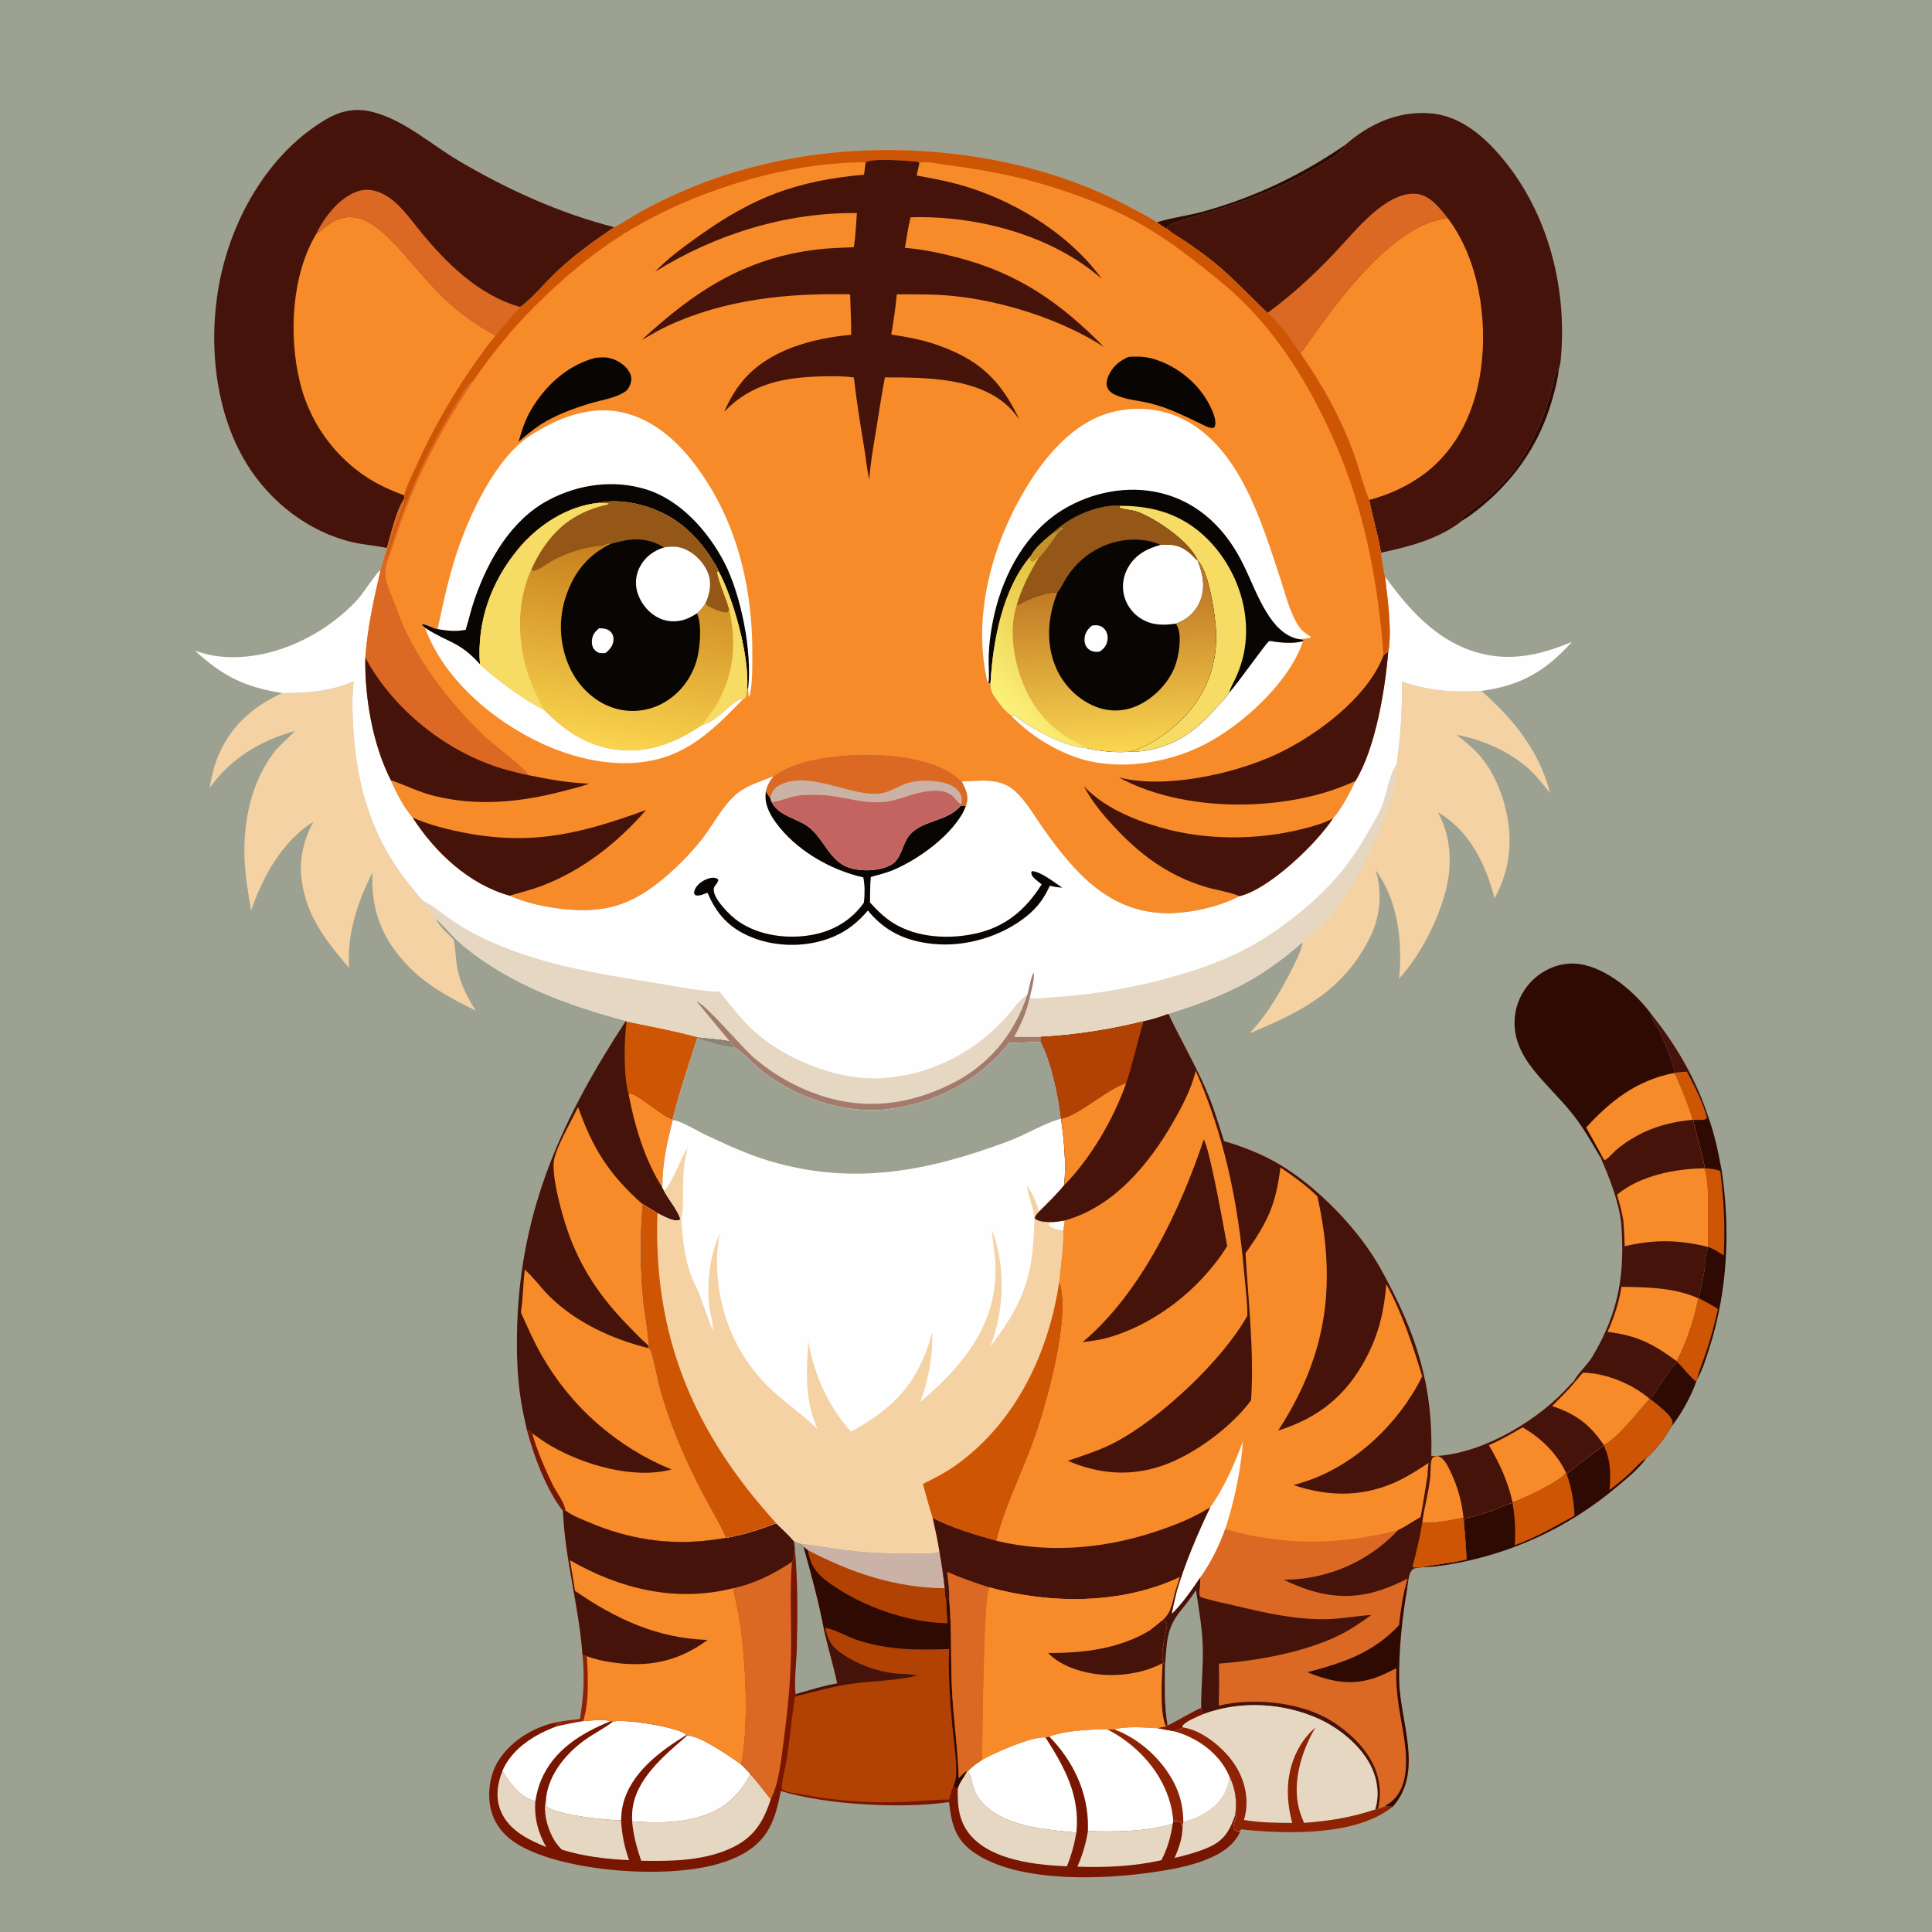 <?xml version="1.0" encoding="utf-8" ?>
<svg xmlns="http://www.w3.org/2000/svg" xmlns:xlink="http://www.w3.org/1999/xlink" width="517" height="517">
	<rect width="100%" height="100%" fill="#333333" stroke="none"/>
	<path fill="#9CA191" transform="scale(0.505 0.505)" d="M0 0L1024 0L1024 1024L0 1024L0 0Z"/>
	<path fill="#8D2304" transform="scale(0.505 0.505)" d="M308.681 876.99L311.024 877.642C311.603 888.833 312.346 901.16 309.095 912.004C304.3 912.786 299.628 913.726 294.899 914.843L294.285 914.217L297.526 913.248C296.516 913.296 295.553 913.417 294.597 913.018C294.437 912.951 294.293 912.852 294.141 912.769C298.516 911.86 302.858 911.368 307.296 910.912C309.237 899.174 309.852 888.889 308.681 876.99Z"/>
	<path fill="#791601" transform="scale(0.505 0.505)" d="M279.132 757.408C280.006 757.979 281.569 758.712 282.107 759.576C284.474 768.406 288.524 777.552 292.422 785.812C294.487 790.188 299.053 795.887 299.754 800.537L298.316 800.656C289.531 789.657 282.633 770.991 279.132 757.408Z"/>
	<path fill="#45130A" transform="scale(0.505 0.505)" d="M875.118 537.556C888.076 553.513 898.896 572.256 905.247 591.879L904.399 592.436C902.335 584.219 897.637 575.45 893.789 567.914Q890.676 568.272 887.547 568.457C885.702 561.237 882.859 553.948 879.669 547.217C878.302 544.334 875.162 540.708 875.118 537.556Z"/>
	<path fill="#2F0A03" transform="scale(0.505 0.505)" d="M774.62 276.049C774.605 275.643 774.577 275.422 774.663 275C774.859 274.039 775.58 273.43 776.28 272.816C778.764 270.638 781.631 268.893 784.243 266.869C789.329 262.928 794.713 257.694 798.974 252.886C809.695 240.788 818.802 220.608 822.536 204.88C823.222 201.989 823.622 197.125 826.033 195.44C825.576 200.606 824.112 206.026 822.724 211.026C816.401 233.801 803.965 252.561 785.929 267.735C782.356 270.742 778.599 273.596 774.62 276.049Z"/>
	<path fill="#2F0A03" transform="scale(0.505 0.505)" d="M712.972 76.672C712.039 80.585 703.444 85.163 700.061 87.256C681.58 98.692 661.074 106.343 640.38 112.654C636.273 113.906 620.459 117.756 618.383 120.27L618.452 121.042L618.353 121.263C616.419 120.292 614.738 119.078 612.984 117.824C620.851 115.316 629.39 114.348 637.407 112.133C664.81 104.563 689.531 92.754 712.972 76.672Z"/>
	<path fill="#CE5504" transform="scale(0.505 0.505)" d="M887.547 568.457Q890.676 568.272 893.789 567.914C897.637 575.45 902.335 584.219 904.399 592.436C903.329 593.579 902.299 593.352 900.751 593.411C899.582 593.455 898.408 593.447 897.238 593.449L896.855 593.33C895.12 586.504 891.268 577.571 888.432 570.991C887.804 569.535 887.935 569.285 886.465 568.689L887.547 568.457Z"/>
	<path fill="#2F0A03" transform="scale(0.505 0.505)" d="M888.797 721.637C890.893 723.557 897.232 731.546 898.918 731.907C896.257 739.698 890.531 750.129 885.237 756.486C885.586 755.795 886.289 754.658 886.29 753.882C886.294 750.071 877.23 743.688 874.424 741.366C879.009 736.069 884.166 725.652 888.797 721.637Z"/>
	<path fill="#2F0A03" transform="scale(0.505 0.505)" d="M905.247 591.879C908.58 601.094 910.514 610.605 912.308 620.215C916.969 651.428 915.511 683.9 905.853 714.089C904.059 719.696 902.215 725.833 899.318 730.956L898.918 731.907C897.232 731.546 890.893 723.557 888.797 721.637L888.479 721.287C893.863 711.128 897.684 699.216 899.91 687.968L900.345 688.012C900.954 683.588 902.225 679.099 902.948 674.649C903.587 670.717 903.515 665.707 904.694 661.986C904.868 661.437 905.078 661.241 905.408 660.841L905.147 660.742C904.34 650.425 906.454 627.465 903.037 619.098L903.388 619.005C901.783 610.347 898.936 602.032 897.238 593.449C898.408 593.447 899.582 593.455 900.751 593.411C902.299 593.352 903.329 593.579 904.399 592.436L905.247 591.879Z"/>
	<path fill="#CE5504" transform="scale(0.505 0.505)" d="M903.388 619.005C905.912 619.324 909.367 619.385 911.608 620.622C913.456 636.004 914.266 649.825 913.389 665.306C910.823 663.559 908.362 661.886 905.408 660.841L905.147 660.742C904.34 650.425 906.454 627.465 903.037 619.098L903.388 619.005Z"/>
	<path fill="#CE5504" transform="scale(0.505 0.505)" d="M900.345 688.012C903.718 689.79 907.165 691.495 910.321 693.645Q907.863 705.038 904.216 716.108C902.647 720.903 900.29 726.048 899.318 730.956L898.918 731.907C897.232 731.546 890.893 723.557 888.797 721.637L888.479 721.287C893.863 711.128 897.684 699.216 899.91 687.968L900.345 688.012Z"/>
	<path fill="#2F0A03" transform="scale(0.505 0.505)" d="M874.069 741.26L874.424 741.366C877.23 743.688 886.294 750.071 886.29 753.882C886.289 754.658 885.586 755.795 885.237 756.486C882.437 761.751 877.094 768.707 872.508 772.592C868.321 778.401 862.179 783.358 856.687 787.923Q854.307 789.935 851.861 791.866Q849.414 793.797 846.904 795.644Q844.394 797.491 841.823 799.252Q839.251 801.013 836.622 802.686Q833.993 804.359 831.308 805.943Q828.624 807.526 825.887 809.018Q823.151 810.51 820.366 811.908Q817.58 813.306 814.75 814.609Q811.919 815.913 809.045 817.12Q806.172 818.327 803.259 819.436Q800.347 820.545 797.398 821.555Q794.45 822.565 791.469 823.474Q788.488 824.384 785.478 825.192Q782.469 826.001 779.433 826.707Q776.398 827.413 773.34 828.016Q770.282 828.62 767.206 829.119C762.507 829.87 757.615 830.468 752.855 830.538C760.881 828.846 769.006 828.34 777.035 826.334C776.935 819.984 776.29 813.636 775.765 807.31C775.905 806.215 776.018 805.409 776.546 804.431C781.554 803.511 786.606 802.033 791.344 800.173C794.676 798.866 797.922 797.195 801.424 796.419L801.549 796.091C807.164 794.082 827.245 784.702 829.8 780.339L830.164 780.926C830.65 780.371 848.552 766.769 849.838 765.981L849.852 765.701C858.07 761.314 867.548 748.369 874.069 741.26Z"/>
	<path fill="#CE5504" transform="scale(0.505 0.505)" d="M829.8 780.339L830.164 780.926C832.703 788.353 834.005 795.36 834.327 803.201C824.175 808.67 813.602 814.963 802.69 818.783C803.094 811.425 802.881 803.669 801.424 796.419L801.549 796.091C807.164 794.082 827.245 784.702 829.8 780.339Z"/>
	<path fill="#CE5504" transform="scale(0.505 0.505)" d="M874.069 741.26L874.424 741.366C877.23 743.688 886.294 750.071 886.29 753.882C886.289 754.658 885.586 755.795 885.237 756.486C882.437 761.751 877.094 768.707 872.508 772.592C869.284 774.541 866.225 778.24 863.41 780.83C860.02 783.95 856.509 786.782 852.842 789.561C853.608 780.994 853.603 773.857 849.838 765.981L849.852 765.701C858.07 761.314 867.548 748.369 874.069 741.26Z"/>
	<path fill="#F88B29" transform="scale(0.505 0.505)" d="M896.855 593.33L897.238 593.449C898.936 602.032 901.783 610.347 903.388 619.005L903.037 619.098C906.454 627.465 904.34 650.425 905.147 660.742C889.516 656.87 876.521 656.723 860.903 660.388C860.782 656.054 860.615 651.745 860.288 647.42L859.056 647.94C857.613 636.234 852.92 624.26 848.183 613.496L848.756 612.372Q849.466 613.54 850.194 614.697C851.449 614.645 854.853 610.706 856.061 609.641C859.457 606.645 863.261 604.134 867.215 601.938C876.714 596.663 886.141 594.466 896.855 593.33Z"/>
	<path fill="#45130A" transform="scale(0.505 0.505)" d="M896.855 593.33L897.238 593.449C898.936 602.032 901.783 610.347 903.388 619.005L903.037 619.098C887.741 619.279 868.884 622.934 856.855 633.101C858.281 637.83 859.542 642.53 860.288 647.42L859.056 647.94C857.613 636.234 852.92 624.26 848.183 613.496L848.756 612.372Q849.466 613.54 850.194 614.697C851.449 614.645 854.853 610.706 856.061 609.641C859.457 606.645 863.261 604.134 867.215 601.938C876.714 596.663 886.141 594.466 896.855 593.33Z"/>
	<path fill="#45130A" transform="scale(0.505 0.505)" d="M860.288 647.42C860.615 651.745 860.782 656.054 860.903 660.388C876.521 656.723 889.516 656.87 905.147 660.742L905.408 660.841C905.078 661.241 904.868 661.437 904.694 661.986C903.515 665.707 903.587 670.717 902.948 674.649C902.225 679.099 900.954 683.588 900.345 688.012L899.91 687.968C897.684 699.216 893.863 711.128 888.479 721.287L888.797 721.637C884.166 725.652 879.009 736.069 874.424 741.366L874.069 741.26C865.164 733.543 850.622 727.405 838.769 727.503L834.266 732.699L834.026 731.734C836.52 727.131 841.092 723.403 843.833 718.819C857.833 695.406 861.182 674.874 859.056 647.94L860.288 647.42Z"/>
	<path fill="#F88B29" transform="scale(0.505 0.505)" d="M859.18 681.888C872.852 682.075 887.217 682.237 899.91 687.968C897.684 699.216 893.863 711.128 888.479 721.287C875.894 712.032 867.395 707.657 851.838 705.757C855.327 697.938 857.916 690.369 859.18 681.888Z"/>
	<path fill="#2F0A03" transform="scale(0.505 0.505)" d="M848.183 613.496C843.397 605.4 839.059 597.523 833.14 590.136C826.828 582.258 819.403 575.333 813.062 567.488C806.155 558.943 801.468 549.555 802.753 538.307Q802.847 537.53 802.98 536.759Q803.112 535.988 803.283 535.225Q803.453 534.461 803.661 533.707Q803.869 532.953 804.114 532.21Q804.358 531.467 804.64 530.737Q804.921 530.007 805.238 529.292Q805.554 528.576 805.906 527.878Q806.258 527.179 806.644 526.498Q807.03 525.818 807.448 525.157Q807.867 524.496 808.318 523.857Q808.769 523.218 809.251 522.602Q809.733 521.985 810.245 521.394Q810.757 520.802 811.297 520.236Q811.838 519.671 812.405 519.132Q812.973 518.594 813.567 518.084Q814.16 517.575 814.778 517.095C821.039 512.224 829.074 509.702 836.992 510.848C851.609 512.965 866.722 526.016 875.118 537.556C875.162 540.708 878.302 544.334 879.669 547.217C882.859 553.948 885.702 561.237 887.547 568.457L886.465 568.689C887.935 569.285 887.804 569.535 888.432 570.991C891.268 577.571 895.12 586.504 896.855 593.33C886.141 594.466 876.714 596.663 867.215 601.938C863.261 604.134 859.457 606.645 856.061 609.641C854.853 610.706 851.449 614.645 850.194 614.697Q849.466 613.54 848.756 612.372L848.183 613.496Z"/>
	<path fill="#F88B29" transform="scale(0.505 0.505)" d="M886.465 568.689C887.935 569.285 887.804 569.535 888.432 570.991C891.268 577.571 895.12 586.504 896.855 593.33C886.141 594.466 876.714 596.663 867.215 601.938C863.261 604.134 859.457 606.645 856.061 609.641C854.853 610.706 851.449 614.645 850.194 614.697Q849.466 613.54 848.756 612.372Q844.683 604.873 840.483 597.445C853.759 583.057 866.956 572.769 886.465 568.689Z"/>
	<path fill="#F5D2A3" transform="scale(0.505 0.505)" d="M187.393 361.042C186.399 369.492 186.694 378.74 187.243 387.23C189.16 416.888 197.29 444.068 215.986 467.654Q219.77 472.392 223.679 477.027C225.736 480.59 229.248 483.449 231.11 486.931C232.311 490.578 237.654 495.031 240.384 497.875C241.233 501.832 241.361 506.024 241.875 510.046C243.105 519.656 246.934 527.444 252.139 535.507C238.203 528.703 225.341 521.882 214.725 510.269C201.91 496.251 196.525 481.409 197.354 462.395C189.312 478.215 183.87 494.972 184.958 512.919C175.582 501.76 166.503 490.931 162.146 476.719C157.518 461.627 158.797 449.187 166.085 435.385C149.164 446.295 139.618 464 133.057 482.43C131.494 473.487 129.975 464.587 129.595 455.495C128.777 435.877 132.988 414.503 145.236 398.647C148.301 394.678 152.46 391.503 155.832 387.778L156.185 387.383C138.19 392.351 121.76 402.135 111.024 417.659C111.958 412.622 112.954 407.659 114.74 402.843C121.057 385.813 133.284 374.696 149.474 367.25C162.751 367.302 175.077 366.449 187.393 361.042Z"/>
	<path fill="#F5D2A3" transform="scale(0.505 0.505)" d="M742.879 361.126C757.171 366.127 769.967 367.007 785.001 366.116C801.868 380.938 815.762 397.931 821.351 420.147C818.122 416.479 815.407 412.546 811.9 409.095C801.64 399 785.967 391.867 771.875 389.424C776.013 392.67 780.285 396.077 783.788 400.02C792.593 409.932 797.884 424.511 799.435 437.522C801.07 451.24 798.588 463.899 791.971 476.006C787.166 457.66 778.865 440.525 762.022 430.407C769.451 444.423 769.756 460.142 765.203 475.204C760.566 490.544 752.148 506.787 741.324 518.6C743.415 499.517 740.753 476.719 728.851 460.988C732.739 472.713 731.314 486.22 725.768 497.148C711.64 524.987 689.566 536.261 662.144 547.532Q668.264 540.987 673.213 533.518C677.178 527.649 689.782 505.736 690.241 499.215C693.046 495.719 697.625 492.533 700.889 489.345C717.405 473.211 739.739 428.204 740.075 404.978Q741.664 394.09 742.366 383.109Q743.068 372.128 742.879 361.126Z"/>
	<path fill="#45130A" transform="scale(0.505 0.505)" d="M331.661 540.947L331.999 541.271C344.152 543.794 357.47 546.211 369.397 549.501L369.495 549.931C364.896 564.266 360.086 578.546 356.427 593.159L356.562 593.423C353.411 605.469 350.93 616.762 350.995 629.309L351.861 630.963C354.405 635.869 358.942 640.931 360.622 646.065C360.26 646.3 360.102 646.428 359.664 646.58C356.785 647.583 350.988 644.113 348.369 642.884Q344.376 640.396 340.343 637.973Q339.231 651.123 339.342 664.319Q339.453 677.515 340.786 690.644C341.086 693.407 344.126 711.755 343.326 712.709C343.781 713.823 343.766 713.276 343.461 714.345C343.765 714.655 344.144 714.907 344.373 715.276C345.688 717.397 348.258 731.029 349.234 734.627Q351.291 742.158 353.845 749.534C358.75 763.753 365.195 778.002 372.146 791.325C376.243 799.179 381.039 806.815 384.562 814.938Q380.784 815.59 376.981 816.073C354.414 818.982 333.261 815.66 312.393 806.832C308.185 805.052 303.391 803.335 299.754 800.537C299.053 795.887 294.487 790.188 292.422 785.812C288.524 777.552 284.474 768.406 282.107 759.576C281.569 758.712 280.006 757.979 279.132 757.408Q278.208 753.344 277.347 749.267C274.073 733.616 273.566 717.936 274.068 702C276.013 640.193 298.416 591.685 331.661 540.947Z"/>
	<path fill="#F88B29" transform="scale(0.505 0.505)" d="M333.19 580.353L333.436 579.362C337.663 579.279 350.685 591.51 356.427 593.159L356.562 593.423C353.411 605.469 350.93 616.762 350.995 629.309C341.669 614.593 336.5 597.291 333.19 580.353Z"/>
	<path fill="#CE5504" transform="scale(0.505 0.505)" d="M331.999 541.271C344.152 543.794 357.47 546.211 369.397 549.501L369.495 549.931C364.896 564.266 360.086 578.546 356.427 593.159C350.685 591.51 337.663 579.279 333.436 579.362L333.19 580.353C330.351 569.838 330.612 552.129 331.999 541.271Z"/>
	<path fill="#F88B29" transform="scale(0.505 0.505)" d="M306.329 586.657C314.073 608.624 322.817 622.394 340.343 637.973Q339.231 651.123 339.342 664.319Q339.453 677.515 340.786 690.644C341.086 693.407 344.126 711.755 343.326 712.709C339.612 709.568 336.147 705.831 332.745 702.35C318.05 687.316 307.492 671.716 300.627 651.721C297.822 643.551 291.718 622.211 293.751 613.838C295.552 606.421 302.729 594.059 306.329 586.657Z"/>
	<path fill="#F88B29" transform="scale(0.505 0.505)" d="M278.066 672.759C282.949 677.055 286.697 682.541 291.348 687.094C305.43 700.877 324.521 709.652 343.461 714.345C343.765 714.655 344.144 714.907 344.373 715.276C345.688 717.397 348.258 731.029 349.234 734.627Q351.291 742.158 353.845 749.534C358.75 763.753 365.195 778.002 372.146 791.325C376.243 799.179 381.039 806.815 384.562 814.938Q380.784 815.59 376.981 816.073C354.414 818.982 333.261 815.66 312.393 806.832C308.185 805.052 303.391 803.335 299.754 800.537C299.053 795.887 294.487 790.188 292.422 785.812C288.524 777.552 284.474 768.406 282.107 759.576C285.334 761.89 288.529 764.207 291.975 766.191C309.522 776.293 335.671 784.006 355.799 778.678Q353.117 777.577 350.483 776.365Q347.849 775.154 345.267 773.835Q342.686 772.517 340.16 771.093Q337.635 769.669 335.17 768.142Q332.706 766.615 330.307 764.988Q327.907 763.361 325.577 761.636Q323.247 759.911 320.989 758.092Q318.732 756.273 316.552 754.362Q314.371 752.451 312.272 750.453Q310.172 748.453 308.156 746.37Q306.141 744.286 304.213 742.121Q302.285 739.955 300.448 737.713Q298.611 735.47 296.868 733.153Q295.125 730.837 293.479 728.45Q291.833 726.064 290.286 723.611Q288.74 721.159 287.296 718.645C282.961 711.185 279.545 703.281 276.026 695.417C277.162 687.986 277.193 680.25 278.066 672.759Z"/>
	<path fill="#45130A" transform="scale(0.505 0.505)" d="M712.972 76.672C725.538 65.694 740.367 58.91 757.26 59.987C772.693 60.971 784.887 70.903 794.65 82.17C819.614 110.98 830.228 150.639 827.24 188.215C827.062 190.446 826.898 193.362 826.033 195.44C823.622 197.125 823.222 201.989 822.536 204.88C818.802 220.608 809.695 240.788 798.974 252.886C794.713 257.694 789.329 262.928 784.243 266.869C781.631 268.893 778.764 270.638 776.28 272.816C775.58 273.43 774.859 274.039 774.663 275C774.577 275.422 774.605 275.643 774.62 276.049C762.699 285.526 746.397 289.787 731.772 292.866C730.184 283.446 727.441 274.279 725.524 264.939C722.249 257.285 720.34 248.646 717.469 240.761C710.498 221.609 700.86 204.063 689.144 187.436C684.226 180.228 678.33 171.317 671.588 165.833C661.853 156.583 653.008 146.812 642.475 138.376Q635.419 132.817 627.955 127.82C624.998 125.849 621.693 124.014 618.952 121.764L618.353 121.263L618.452 121.042L618.383 120.27C620.459 117.756 636.273 113.906 640.38 112.654C661.074 106.343 681.58 98.692 700.061 87.256C703.444 85.163 712.039 80.585 712.972 76.672Z"/>
	<path fill="#DB6923" transform="scale(0.505 0.505)" d="M671.588 165.833C684.132 156.701 695.868 145.93 706.553 134.697C713.32 127.583 719.632 119.901 727.012 113.401C733.081 108.055 741.98 101.876 750.497 102.707C757.778 103.418 762.96 110.23 767.13 115.56C762.831 116.319 758.926 117.162 754.926 118.934C729.574 130.165 705.612 163.868 689.813 186.409C689.579 186.744 689.359 187.089 689.144 187.436C684.226 180.228 678.33 171.317 671.588 165.833Z"/>
	<path fill="#F88B29" transform="scale(0.505 0.505)" d="M767.13 115.56C783.554 137.223 788.369 169.155 784.743 195.572C781.788 217.106 772.588 237.637 754.904 250.961C746.14 257.564 736.084 262.094 725.524 264.939C722.249 257.285 720.34 248.646 717.469 240.761C710.498 221.609 700.86 204.063 689.144 187.436C689.359 187.089 689.579 186.744 689.813 186.409C705.612 163.868 729.574 130.165 754.926 118.934C758.926 117.162 762.831 116.319 767.13 115.56Z"/>
	<path fill="#45130A" transform="scale(0.505 0.505)" d="M205.042 290.371C199.098 289.078 192.961 288.734 186.999 287.361C163.599 281.97 143.148 266.012 130.664 245.684C112.559 216.205 109.709 175.762 117.844 142.577C125.531 111.22 144.201 80.257 172.421 63.444C180.499 58.631 188.408 56.995 197.642 59.379C214.357 63.695 228.57 76.68 243.257 85.325C268.849 100.389 296.73 113.105 325.582 120.409C315.022 127.455 304.657 134.962 295.364 143.644C290.021 148.634 280.996 159.201 275.687 162.677C271.187 167.577 266.905 172.575 262.652 177.688Q256.415 185.6 250.669 193.875Q244.923 202.15 239.689 210.757Q234.454 219.365 229.75 228.273Q225.046 237.182 220.89 246.359C218.497 251.567 215.706 256.967 214.233 262.522L214.315 264.068C209.662 271.349 207.543 282.076 205.042 290.371Z"/>
	<path fill="#DB6923" transform="scale(0.505 0.505)" d="M167.612 123.923C171.694 115.157 179.629 104.999 189.013 101.553C193.796 99.796 198.396 100.491 202.881 102.742C210.987 106.81 216.601 114.982 222.171 121.864C236.2 139.197 253.639 156.524 275.687 162.677C271.187 167.577 266.905 172.575 262.652 177.688C252.959 172.801 242.76 165.227 234.977 157.796C223.767 147.091 209.781 127.774 198.468 119.78C194.947 117.293 190.905 115.374 186.551 115.078C180.556 114.67 175.358 117.648 170.945 121.407C170.111 122.118 169.32 122.802 168.404 123.408L167.612 123.923Z"/>
	<path fill="#F88B29" transform="scale(0.505 0.505)" d="M167.612 123.923L168.404 123.408C169.32 122.802 170.111 122.118 170.945 121.407C175.358 117.648 180.556 114.67 186.551 115.078C190.905 115.374 194.947 117.293 198.468 119.78C209.781 127.774 223.767 147.091 234.977 157.796C242.76 165.227 252.959 172.801 262.652 177.688Q256.415 185.6 250.669 193.875Q244.923 202.15 239.689 210.757Q234.454 219.365 229.75 228.273Q225.046 237.182 220.89 246.359C218.497 251.567 215.706 256.967 214.233 262.522C208.05 260.213 202.153 257.673 196.491 254.249Q195.614 253.709 194.751 253.148Q193.888 252.588 193.039 252.006Q192.189 251.424 191.355 250.821Q190.52 250.218 189.701 249.595Q188.881 248.972 188.077 248.33Q187.273 247.687 186.485 247.024Q185.697 246.362 184.925 245.68Q184.154 244.999 183.399 244.298Q182.645 243.598 181.908 242.88Q181.17 242.161 180.451 241.424Q179.732 240.688 179.031 239.934Q178.33 239.18 177.648 238.409Q176.965 237.638 176.302 236.851Q175.639 236.064 174.995 235.26Q174.352 234.457 173.728 233.638Q173.104 232.819 172.501 231.985Q171.897 231.15 171.315 230.302Q170.732 229.453 170.17 228.591Q169.609 227.728 169.068 226.852Q168.528 225.975 168.009 225.086Q167.49 224.197 166.993 223.295Q166.497 222.394 166.022 221.48Q165.548 220.566 165.096 219.641Q164.644 218.716 164.215 217.781Q163.786 216.845 163.38 215.899Q162.974 214.953 162.591 213.997Q162.209 213.041 161.85 212.077Q161.491 211.112 161.155 210.138Q160.82 209.165 160.509 208.184Q160.198 207.202 159.911 206.214Q159.624 205.225 159.361 204.23Q159.098 203.235 158.86 202.233C152.939 177.891 154.464 145.726 167.612 123.923Z"/>
	<path fill="#791601" transform="scale(0.505 0.505)" d="M298.316 800.656L299.754 800.537C303.391 803.335 308.185 805.052 312.393 806.832C333.261 815.66 354.414 818.982 376.981 816.073Q380.784 815.59 384.562 814.938C393.835 813.268 402.553 810.509 411.324 807.142C414.414 810.21 417.869 813.224 420.648 816.564L423.703 817.852C432.271 818.772 440.765 820.421 449.329 821.442C461.709 822.919 474 823.276 486.458 823.074C489.664 823.022 494.927 823.445 497.801 822.127C498.936 828.539 499.968 835.128 500.574 841.61C500.76 843.633 500.652 846.464 501.36 848.328C501.812 847.792 502.325 847.733 502.971 847.491C503.099 842.682 502.42 837.714 501.883 832.941Q512.917 837.612 524.36 841.168C521.193 845.186 520.756 921.469 520.456 932.461C527.221 928.708 546.411 920.06 553.973 920.636L555.943 920.133C565.564 916.787 576.337 916.576 586.421 916.191C587.745 916.204 589.051 916.191 590.364 916.391C597.738 914.53 606.263 915.416 613.821 915.791L622.348 917.401C633.455 920.46 644.021 927.575 649.754 937.783C650.409 938.949 651.046 940.148 651.521 941.397C654.736 948.038 655.498 954.261 654.593 961.536L655.174 961.923C654.832 964.235 653.218 966.948 653.702 969.21C654.445 969.94 655.124 970.263 656.19 970.333C656.589 970.359 656.87 970.278 657.242 970.2C656.697 971.962 655.495 973.74 654.369 975.185C645.003 987.206 621.015 990.803 606.596 992.677C580.084 996.123 535.993 997.293 514.243 980.259C505.671 973.547 504.052 965.023 502.884 954.928C478.087 958.537 437.806 956.43 413.793 949.073C412.385 955.853 410.864 962.792 407.504 968.916C401.729 979.444 391.159 984.655 380 987.833C352.729 995.6 300.148 991.987 275.478 977.961C268.028 973.725 262.315 967.569 260.18 959.076C258.08 950.72 259.476 940.423 264.039 933.102C270.549 922.655 282.303 915.426 294.141 912.769C294.293 912.852 294.437 912.951 294.597 913.018C295.553 913.417 296.516 913.296 297.526 913.248L294.285 914.217L294.899 914.843C299.628 913.726 304.3 912.786 309.095 912.004C312.346 901.16 311.603 888.833 311.024 877.642L308.681 876.99C306.881 851.373 299.396 826.463 298.316 800.656Z"/>
	<path fill="#E5D7C2" transform="scale(0.505 0.505)" d="M289.422 978.755C279.846 974.792 269.68 969.932 265.397 959.754C262.471 952.802 263.473 945.309 266.211 938.512C270.093 944.745 275.451 952.336 283.045 954.231C283.258 954.284 283.473 954.326 283.686 954.374C282.987 963.136 285.108 971.174 289.422 978.755Z"/>
	<path fill="#E5D7C2" transform="scale(0.505 0.505)" d="M651.521 941.397C654.736 948.038 655.498 954.261 654.593 961.536C652.009 969.112 649.247 974.662 641.646 978.323C635.714 981.18 628.822 982.971 622.42 984.513C624.665 979.245 626.487 974.313 626.613 968.517L627.011 965.329C631.907 964.254 636.808 962.028 640.876 959.098C647.29 954.477 650.316 949.098 651.521 941.397Z"/>
	<path fill="#E5D7C2" transform="scale(0.505 0.505)" d="M289.337 953.512C289.376 954.766 289.452 955.973 289.602 957.222C294.822 961.834 321.956 964.618 329.1 964.576C329.567 972.221 330.77 978.427 333.342 985.685C321.543 985.189 309.06 983.662 297.785 980.149C296.346 978.762 294.984 977.168 293.923 975.473C290.238 969.583 287.601 960.383 289.337 953.512Z"/>
	<path fill="#FEFEFE" transform="scale(0.505 0.505)" d="M309.095 912.004C312.939 911.859 319.828 910.69 323.367 912.113C307.909 918.464 293.575 927.147 286.74 943.244C285.201 946.869 284.365 950.509 283.686 954.374C283.473 954.326 283.258 954.284 283.045 954.231C275.451 952.336 270.093 944.745 266.211 938.512C266.427 937.992 266.639 937.469 266.884 936.961C272.189 925.997 283.865 918.837 294.899 914.843C299.628 913.726 304.3 912.786 309.095 912.004Z"/>
	<path fill="#E5D7C2" transform="scale(0.505 0.505)" d="M621.428 966.377C620.351 973.4 618.722 979.435 615.389 985.732C601.034 988.979 585.581 989.687 570.905 989.138C573.626 982.972 575.427 976.966 576.473 970.309C591.057 970.71 607.399 970.687 621.428 966.377Z"/>
	<path fill="#9CA191" transform="scale(0.505 0.505)" d="M420.648 816.564L423.703 817.852C424.444 818.344 425.252 818.762 425.797 819.472C429.855 834.054 433.989 849.134 436.767 864.007C438.819 873.426 441.732 882.659 443.698 892.065C436.249 893.31 428.854 895.739 421.576 897.758C420.711 891.876 422.069 880.075 422.228 873.439C422.656 855.599 422.826 837.673 421.106 819.89L420.648 816.564Z"/>
	<path fill="#E5D7C2" transform="scale(0.505 0.505)" d="M512.902 938.448C513.051 938.698 513.205 938.944 513.348 939.197C514.85 941.844 515.061 945.457 516.213 948.348C519.959 957.75 529.614 963.126 538.808 966.007C549.004 969.203 559.796 970.054 570.378 971.068C569.266 977.338 567.769 983.062 565.326 988.96C549.07 988.201 527.026 985.976 515.185 973.541C508.091 966.089 507.29 957.196 507.533 947.461C508.658 944.027 510.898 941.681 512.424 938.508L512.902 938.448Z"/>
	<path fill="#E5D7C2" transform="scale(0.505 0.505)" d="M397.605 940.082C401.517 944.353 404.768 948.981 408.434 953.429C404.765 964.674 400.048 972.889 389.222 978.434C374.22 986.118 356.25 986.3 339.746 986.008C337.431 979.063 335.543 972.381 334.958 965.067C347.432 966.142 360.631 966.113 372.627 962.143C384.055 958.362 392.239 950.76 397.605 940.082Z"/>
	<path fill="#FEFEFE" transform="scale(0.505 0.505)" d="M364.075 919.713C369.798 918.944 387.733 931.279 392.729 934.946C394.345 936.626 396.14 938.276 397.605 940.082C392.239 950.76 384.055 958.362 372.627 962.143C360.631 966.113 347.432 966.142 334.958 965.067C334.934 963.453 334.9 961.824 335.013 960.213C336.22 942.949 352.036 930.28 364.075 919.713Z"/>
	<path fill="#FEFEFE" transform="scale(0.505 0.505)" d="M520.456 932.461C527.221 928.708 546.411 920.06 553.973 920.636C564.239 936.694 572.32 951.343 570.378 971.068C559.796 970.054 549.004 969.203 538.808 966.007C529.614 963.126 519.959 957.75 516.213 948.348C515.061 945.457 514.85 941.844 513.348 939.197C513.205 938.944 513.051 938.698 512.902 938.448C515.093 936.079 517.765 934.214 520.456 932.461Z"/>
	<path fill="#FEFEFE" transform="scale(0.505 0.505)" d="M324.806 912.251C330.864 910.7 357.905 915.051 363.05 918.717C363.31 918.902 363.547 919.118 363.796 919.318C349.795 927.866 334.263 939.327 330.107 956.166C329.434 958.89 329.171 961.778 329.1 964.576C321.956 964.618 294.822 961.834 289.602 957.222C289.452 955.973 289.376 954.766 289.337 953.512C289.355 953.08 289.385 952.648 289.44 952.219C291.059 939.597 300.634 928.415 310.776 921.389C315.212 918.317 320.138 915.903 324.391 912.583C324.53 912.474 324.667 912.362 324.806 912.251Z"/>
	<path fill="#DB6923" transform="scale(0.505 0.505)" d="M419.676 827.623L419.627 828.198C418.443 843.38 419.424 859.086 419.199 874.327C418.944 891.511 417.201 908.185 414.924 925.193C413.669 934.57 412.647 944.849 408.434 953.429C404.768 948.981 401.517 944.353 397.605 940.082C396.14 938.276 394.345 936.626 392.729 934.946C396.891 915.06 395.177 880.491 392.178 860.197C391.255 853.955 389.806 847.774 388.466 841.61C400.156 839.07 409.727 834.151 419.676 827.623Z"/>
	<path fill="#FEFEFE" transform="scale(0.505 0.505)" d="M590.364 916.391C597.738 914.53 606.263 915.416 613.821 915.791L622.348 917.401C633.455 920.46 644.021 927.575 649.754 937.783C650.409 938.949 651.046 940.148 651.521 941.397C650.316 949.098 647.29 954.477 640.876 959.098C636.808 962.028 631.907 964.254 627.011 965.329L626.613 968.517L626.255 965.907C624.98 964.786 623.335 965.117 621.671 965.078L621.428 966.377C607.399 970.687 591.057 970.71 576.473 970.309Q576.511 969.273 576.521 968.236C576.682 949.815 568.724 933.132 555.943 920.133C565.564 916.787 576.337 916.576 586.421 916.191C587.745 916.204 589.051 916.191 590.364 916.391Z"/>
	<path fill="#FEFEFE" transform="scale(0.505 0.505)" d="M590.364 916.391C597.738 914.53 606.263 915.416 613.821 915.791L622.348 917.401C633.455 920.46 644.021 927.575 649.754 937.783C650.409 938.949 651.046 940.148 651.521 941.397C650.316 949.098 647.29 954.477 640.876 959.098C636.808 962.028 631.907 964.254 627.011 965.329L626.613 968.517L626.255 965.907C624.98 964.786 623.335 965.117 621.671 965.078C621.501 961.041 620.614 956.958 619.373 953.119C614.156 936.992 601.328 923.807 586.421 916.191C587.745 916.204 589.051 916.191 590.364 916.391Z"/>
	<path fill="#8D2304" transform="scale(0.505 0.505)" d="M586.421 916.191C587.745 916.204 589.051 916.191 590.364 916.391C604.1 921.35 616.796 933.182 622.953 946.441C625.744 952.45 627.026 958.714 627.011 965.329L626.613 968.517L626.255 965.907C624.98 964.786 623.335 965.117 621.671 965.078C621.501 961.041 620.614 956.958 619.373 953.119C614.156 936.992 601.328 923.807 586.421 916.191Z"/>
	<path fill="#F88B29" transform="scale(0.505 0.505)" d="M298.316 800.656L299.754 800.537C303.391 803.335 308.185 805.052 312.393 806.832C333.261 815.66 354.414 818.982 376.981 816.073Q380.784 815.59 384.562 814.938C393.835 813.268 402.553 810.509 411.324 807.142C414.414 810.21 417.869 813.224 420.648 816.564L421.106 819.89C420.804 822.181 420.805 825.632 419.676 827.623C409.727 834.151 400.156 839.07 388.466 841.61C389.806 847.774 391.255 853.955 392.178 860.197C395.177 880.491 396.891 915.06 392.729 934.946C387.733 931.279 369.798 918.944 364.075 919.713L363.796 919.318C363.547 919.118 363.31 918.902 363.05 918.717C357.905 915.051 330.864 910.7 324.806 912.251L323.367 912.113C319.828 910.69 312.939 911.859 309.095 912.004C312.346 901.16 311.603 888.833 311.024 877.642L308.681 876.99C306.881 851.373 299.396 826.463 298.316 800.656Z"/>
	<path fill="#45130A" transform="scale(0.505 0.505)" d="M298.316 800.656L299.754 800.537C303.391 803.335 308.185 805.052 312.393 806.832C333.261 815.66 354.414 818.982 376.981 816.073Q380.784 815.59 384.562 814.938C393.835 813.268 402.553 810.509 411.324 807.142C414.414 810.21 417.869 813.224 420.648 816.564L421.106 819.89C420.804 822.181 420.805 825.632 419.676 827.623C409.727 834.151 400.156 839.07 388.466 841.61C358.284 849.206 328.521 842.06 302.055 826.774Q303.336 834.887 304.71 842.985C326.201 857.865 348.368 868.161 374.948 868.996C359.277 880.611 343.201 883.745 323.928 880.828C319.541 880.163 315.188 879.191 311.024 877.642L308.681 876.99C306.881 851.373 299.396 826.463 298.316 800.656Z"/>
	<path fill="#B24203" transform="scale(0.505 0.505)" d="M423.703 817.852C432.271 818.772 440.765 820.421 449.329 821.442C461.709 822.919 474 823.276 486.458 823.074C489.664 823.022 494.927 823.445 497.801 822.127C498.936 828.539 499.968 835.128 500.574 841.61C500.76 843.633 500.652 846.464 501.36 848.328C501.812 847.792 502.325 847.733 502.971 847.491C503.099 842.682 502.42 837.714 501.883 832.941Q512.917 837.612 524.36 841.168C521.193 845.186 520.756 921.469 520.456 932.461C517.765 934.214 515.093 936.079 512.902 938.448L512.424 938.508C510.898 941.681 508.658 944.027 507.533 947.461C506.317 947.285 506.207 947.415 505.221 946.574C504.055 948.788 503.602 951.168 503.033 953.585C494.836 953.553 486.537 954.589 478.329 954.882C460.883 955.503 442.828 954.334 425.695 950.957C422.244 950.277 417.379 950.061 414.402 948.222C413.827 945.498 416.094 936.768 416.624 933.633C418.473 922.706 419.364 911.83 420.908 900.892C421.1 899.527 420.963 899.59 422.042 898.781L421.576 897.758C428.854 895.739 436.249 893.31 443.698 892.065C441.732 882.659 438.819 873.426 436.767 864.007C433.989 849.134 429.855 834.054 425.797 819.472C425.252 818.762 424.444 818.344 423.703 817.852Z"/>
	<path fill="#45130A" transform="scale(0.505 0.505)" d="M437.368 862.625C438.542 868.947 440.709 872.633 446.164 876.329C454.286 881.831 464.498 885.737 474.274 886.744C478.255 887.154 482.364 886.989 486.283 887.808C475.199 890.624 463.144 890.639 451.801 892.154C441.762 893.495 431.864 896.34 422.042 898.781L421.576 897.758C428.854 895.739 436.249 893.31 443.698 892.065C441.732 882.659 438.819 873.426 436.767 864.007L437.368 862.625Z"/>
	<path fill="#2F0A03" transform="scale(0.505 0.505)" d="M425.797 819.472L428.165 821.495C429.653 830.099 433.077 834.245 440.108 839.205C457.322 851.348 480.847 859.683 501.997 860.095L501.36 848.328C501.812 847.792 502.325 847.733 502.971 847.491C504.397 863.478 503.649 879.547 504.462 895.558C505.255 911.153 507.579 926.663 508.066 942.253C509.358 940.921 510.679 939.213 512.424 938.508C510.898 941.681 508.658 944.027 507.533 947.461C506.317 947.285 506.207 947.415 505.221 946.574C506.031 944.499 506.597 942.563 506.668 940.32C506.933 931.929 505.44 923.075 504.649 914.695C503.371 901.156 502.471 887.442 502.925 873.84C485.979 874.33 472.017 874.534 455.456 869.444C450.03 867.776 443.081 863.754 438.07 862.753C437.837 862.707 437.602 862.668 437.368 862.625L436.767 864.007C433.989 849.134 429.855 834.054 425.797 819.472Z"/>
	<path fill="#DB6923" transform="scale(0.505 0.505)" d="M501.883 832.941Q512.917 837.612 524.36 841.168C521.193 845.186 520.756 921.469 520.456 932.461C517.765 934.214 515.093 936.079 512.902 938.448L512.424 938.508C510.679 939.213 509.358 940.921 508.066 942.253C507.579 926.663 505.255 911.153 504.462 895.558C503.649 879.547 504.397 863.478 502.971 847.491C503.099 842.682 502.42 837.714 501.883 832.941Z"/>
	<path fill="#B24203" transform="scale(0.505 0.505)" d="M423.703 817.852C432.271 818.772 440.765 820.421 449.329 821.442C461.709 822.919 474 823.276 486.458 823.074C489.664 823.022 494.927 823.445 497.801 822.127C498.936 828.539 499.968 835.128 500.574 841.61C500.76 843.633 500.652 846.464 501.36 848.328L501.997 860.095C480.847 859.683 457.322 851.348 440.108 839.205C433.077 834.245 429.653 830.099 428.165 821.495L425.797 819.472C425.252 818.762 424.444 818.344 423.703 817.852Z"/>
	<path fill="#CAB3A6" transform="scale(0.505 0.505)" d="M423.703 817.852C432.271 818.772 440.765 820.421 449.329 821.442C461.709 822.919 474 823.276 486.458 823.074C489.664 823.022 494.927 823.445 497.801 822.127C498.936 828.539 499.968 835.128 500.574 841.61C474.158 841.273 451.325 833.496 428.165 821.495L425.797 819.472C425.252 818.762 424.444 818.344 423.703 817.852Z"/>
	<path fill="#FEFEFE" transform="scale(0.505 0.505)" d="M369.397 549.501C375.082 550.24 380.83 550.402 386.457 551.53C387.526 552.641 388.474 553.599 389.17 555C392.411 556.419 399.688 564.222 403.128 566.966C421.109 581.312 446.788 590.446 469.872 587.758C495.41 584.785 518.719 572.735 534.718 552.588C540.318 552.548 545.951 552.145 551.556 552.022C557.076 562.309 561.031 581.11 562.253 592.788C563.891 604.3 565.044 616.379 563.934 627.978C559.893 632.968 555.203 637.452 550.666 641.988C549.652 643.114 548.594 644.042 548.322 645.593C550.513 647.587 554.407 647.524 557.207 647.572C559.589 647.54 561.822 647.145 564.159 646.734L563.469 652.038C563.521 661.2 562.123 670.6 561.204 679.706L561.837 679.996C567.42 699.696 554.349 745.877 546.964 765.684C540.65 782.62 532.535 798.827 528.067 816.441C516.406 813.121 505.096 809.934 494.233 804.361C495.56 810.268 496.874 816.141 497.801 822.127C494.927 823.445 489.664 823.022 486.458 823.074C474 823.276 461.709 822.919 449.329 821.442C440.765 820.421 432.271 818.772 423.703 817.852L420.648 816.564C417.869 813.224 414.414 810.21 411.324 807.142C402.553 810.509 393.835 813.268 384.562 814.938C381.039 806.815 376.243 799.179 372.146 791.325C365.195 778.002 358.75 763.753 353.845 749.534Q351.291 742.158 349.234 734.627C348.258 731.029 345.688 717.397 344.373 715.276C344.144 714.907 343.765 714.655 343.461 714.345C343.766 713.276 343.781 713.823 343.326 712.709C344.126 711.755 341.086 693.407 340.786 690.644Q339.453 677.515 339.342 664.319Q339.231 651.123 340.343 637.973Q344.376 640.396 348.369 642.884C350.988 644.113 356.785 647.583 359.664 646.58C360.102 646.428 360.26 646.3 360.622 646.065C358.942 640.931 354.405 635.869 351.861 630.963L350.995 629.309C350.93 616.762 353.411 605.469 356.562 593.423L356.427 593.159C360.086 578.546 364.896 564.266 369.495 549.931L369.397 549.501Z"/>
	<path fill="#F5D2A3" transform="scale(0.505 0.505)" d="M544.083 628.016C547.247 632.588 548.971 636.694 550.666 641.988C549.652 643.114 548.594 644.042 548.322 645.593L548.153 645.665C547.565 639.649 544.98 634.023 544.083 628.016Z"/>
	<path fill="#9CA191" transform="scale(0.505 0.505)" d="M369.397 549.501C375.082 550.24 380.83 550.402 386.457 551.53C387.526 552.641 388.474 553.599 389.17 555C392.411 556.419 399.688 564.222 403.128 566.966C421.109 581.312 446.788 590.446 469.872 587.758C495.41 584.785 518.719 572.735 534.718 552.588C540.318 552.548 545.951 552.145 551.556 552.022C557.076 562.309 561.031 581.11 562.253 592.788C562.116 592.823 561.977 592.856 561.84 592.894C553.632 595.134 543.2 601.407 534.641 604.611C492.178 620.507 452.504 628.503 407.802 615.216C396.18 611.762 384.802 606.468 373.829 601.317C368.449 598.792 362.305 594.626 356.562 593.423L356.427 593.159C360.086 578.546 364.896 564.266 369.495 549.931L369.397 549.501Z"/>
	<path fill="#8C8278" transform="scale(0.505 0.505)" d="M369.397 549.501C375.082 550.24 380.83 550.402 386.457 551.53C387.526 552.641 388.474 553.599 389.17 555C382.256 553.948 376.07 552.313 369.495 549.931L369.397 549.501Z"/>
	<path fill="#F5D2A3" transform="scale(0.505 0.505)" d="M364.461 608.051C362.012 616.562 361.944 624.36 361.895 633.147C361.871 637.337 362.056 641.916 361.044 646.004C361.675 656.411 362.638 666.424 366.339 676.265C367.528 679.425 369.265 682.347 370.459 685.504C372.884 691.915 375.08 698.447 377.613 704.807C378.084 701.543 376.337 696.078 375.899 692.662C374.336 680.469 376.101 665.462 381.193 654.212L381.486 653.583C380.408 658.646 379.908 663.45 379.925 668.631C380.011 694.669 390.126 719.229 409.34 736.919C417.064 744.031 425.766 749.889 433.251 757.303C426.385 742.133 427.227 727.059 428.317 710.795C431.666 728.883 438.57 744.706 450.865 758.604C452.342 757.916 453.778 757.1 455.18 756.272C476.525 743.672 487.663 729.932 494.036 705.725Q494.12 710.477 493.761 715.217Q493.401 719.956 492.602 724.642Q491.804 729.328 490.572 733.918Q489.34 738.509 487.686 742.965C493.889 737.466 500.148 731.887 505.634 725.662C520.148 709.193 528.42 691.727 527.431 669.447C527.165 663.468 525.974 657.606 525.592 651.643C533.081 671.37 532.202 693.913 524.815 713.459C543.27 689.347 547.513 675.366 548.153 645.665L548.322 645.593C550.513 647.587 554.407 647.524 557.207 647.572C559.589 647.54 561.822 647.145 564.159 646.734L563.469 652.038C563.521 661.2 562.123 670.6 561.204 679.706L561.837 679.996C567.42 699.696 554.349 745.877 546.964 765.684C540.65 782.62 532.535 798.827 528.067 816.441C516.406 813.121 505.096 809.934 494.233 804.361C495.56 810.268 496.874 816.141 497.801 822.127C494.927 823.445 489.664 823.022 486.458 823.074C474 823.276 461.709 822.919 449.329 821.442C440.765 820.421 432.271 818.772 423.703 817.852L420.648 816.564C417.869 813.224 414.414 810.21 411.324 807.142C402.553 810.509 393.835 813.268 384.562 814.938C381.039 806.815 376.243 799.179 372.146 791.325C365.195 778.002 358.75 763.753 353.845 749.534Q351.291 742.158 349.234 734.627C348.258 731.029 345.688 717.397 344.373 715.276C344.144 714.907 343.765 714.655 343.461 714.345C343.766 713.276 343.781 713.823 343.326 712.709C344.126 711.755 341.086 693.407 340.786 690.644Q339.453 677.515 339.342 664.319Q339.231 651.123 340.343 637.973Q344.376 640.396 348.369 642.884C350.988 644.113 356.785 647.583 359.664 646.58C360.102 646.428 360.26 646.3 360.622 646.065C358.942 640.931 354.405 635.869 351.861 630.963C355.663 628.015 360.642 614.064 363.804 609.096L364.211 608.441L364.461 608.051Z"/>
	<path fill="#FEFEFE" transform="scale(0.505 0.505)" d="M557.207 647.572C559.589 647.54 561.822 647.145 564.159 646.734L563.469 652.038C560.696 651.623 557.778 651.182 555.713 649.128L555.747 648.284L557.207 647.572Z"/>
	<path fill="#CE5504" transform="scale(0.505 0.505)" d="M340.343 637.973Q344.376 640.396 348.369 642.884C346.083 708.327 367.638 759.115 411.324 807.142C402.553 810.509 393.835 813.268 384.562 814.938C381.039 806.815 376.243 799.179 372.146 791.325C365.195 778.002 358.75 763.753 353.845 749.534Q351.291 742.158 349.234 734.627C348.258 731.029 345.688 717.397 344.373 715.276C344.144 714.907 343.765 714.655 343.461 714.345C343.766 713.276 343.781 713.823 343.326 712.709C344.126 711.755 341.086 693.407 340.786 690.644Q339.453 677.515 339.342 664.319Q339.231 651.123 340.343 637.973Z"/>
	<path fill="#CE5504" transform="scale(0.505 0.505)" d="M561.204 679.706L561.837 679.996C567.42 699.696 554.349 745.877 546.964 765.684C540.65 782.62 532.535 798.827 528.067 816.441C516.406 813.121 505.096 809.934 494.233 804.361C492.256 798.452 490.742 792.298 489.035 786.299C495.564 783.182 501.912 779.839 507.752 775.54C538.561 752.861 555.639 716.838 561.204 679.706Z"/>
	<path fill="#FEFEFE" transform="scale(0.505 0.505)" d="M103.291 344.762C107.377 346.216 111.31 347.246 115.625 347.766C142.632 351.019 171.782 337.11 189.724 317.405C192.123 314.77 199.576 303.466 201.263 302.336C201.398 302.245 201.554 302.188 201.699 302.113C198.112 317.356 194.707 332.812 193.604 348.471C193.153 369.272 197.493 394.647 207.138 413.455C209.946 420.023 214.017 427.819 218.664 433.245C230.602 451.683 248.373 468.555 270.079 474.613L270.978 475.003C279.425 478.584 289.307 480.7 298.381 481.653C320.565 483.982 334.617 479.679 351.698 465.383Q357.094 460.863 362.028 455.842Q366.962 450.822 371.388 445.349C377.751 437.421 382.659 426.96 390.519 420.475C395.947 415.995 403.596 413.896 410.043 411.229L412.115 409.869C428.858 398.904 464.609 398.064 483.976 402.199C493.418 404.215 502.582 407.201 509.591 414.095C519.856 413.754 530.144 411.825 538.296 419.519C543.96 424.864 548.126 432.247 552.605 438.602C569.362 462.381 588.196 484.301 619.793 483.87C631.554 483.709 646.353 480.337 656.77 474.861C656.804 474.855 656.84 474.853 656.874 474.845C672.218 471.314 697.589 447.2 706.342 433.632C711.149 428.089 715.032 420.38 718.242 413.857C728.889 396.477 733.945 365.468 735.613 345.344C737.744 335.04 735.164 316.061 733.88 305.415C748.014 325.061 764.553 343.101 789.696 347.304C804.715 349.815 819.221 345.936 832.97 340.107C819.153 355.591 805.715 363.366 785.001 366.116C769.967 367.007 757.171 366.127 742.879 361.126Q743.068 372.128 742.366 383.109Q741.664 394.09 740.075 404.978C739.739 428.204 717.405 473.211 700.889 489.345C697.625 492.533 693.046 495.719 690.241 499.215C666.828 519.754 648.67 527.798 619.148 537.228C614.967 538.805 610.359 540.246 605.983 541.175C588.452 545.598 569.623 548.517 551.564 549.456L551.556 552.022C545.951 552.145 540.318 552.548 534.718 552.588C518.719 572.735 495.41 584.785 469.872 587.758C446.788 590.446 421.109 581.312 403.128 566.966C399.688 564.222 392.411 556.419 389.17 555C388.474 553.599 387.526 552.641 386.457 551.53C380.83 550.402 375.082 550.24 369.397 549.501C357.47 546.211 344.152 543.794 331.999 541.271L331.661 540.947C300.834 532.778 269.765 521.424 244.996 500.751C240.128 496.689 236.268 491.572 231.563 487.333L231.11 486.931C229.248 483.449 225.736 480.59 223.679 477.027Q219.77 472.392 215.986 467.654C197.29 444.068 189.16 416.888 187.243 387.23C186.694 378.74 186.399 369.492 187.393 361.042C175.077 366.449 162.751 367.302 149.474 367.25C129.645 364.007 118.211 358.486 103.291 344.762Z"/>
	<path fill="#080503" transform="scale(0.505 0.505)" d="M405.873 419.328C406.577 420.443 407.233 421.683 408.095 422.677L408.915 424.967C411.854 431.271 420.376 433.446 426.055 436.607C436.145 442.223 438.613 455.869 449.655 459.675C456.181 461.925 465.513 461.687 471.707 458.536C478.196 455.234 477.872 446.444 482.727 441.623C489.925 434.475 502.135 435.202 509.103 426.985C510.096 426.9 510.855 426.733 511.811 427.016C511.331 428.409 510.773 429.729 510.044 431.012C502.945 443.51 486.789 455.219 473.811 460.814C469.858 462.517 465.588 463.567 461.445 464.711C461.013 469.195 461.072 473.735 461.014 478.236C464.704 482.291 468.549 486.122 473.22 489.049C485.957 497.031 503.126 497.862 517.464 494.568C533.107 490.974 543.567 481.943 551.984 468.626C550.547 467.425 548.786 466.23 547.546 464.849C546.695 463.902 546.455 463.191 546.488 461.956L547.184 461.597C552.284 462.314 558.569 467.578 562.887 470.361C560.576 470.247 558.54 469.943 556.304 469.345C553.435 475.732 549.783 480.782 544.339 485.232C530.838 496.269 511.588 501.974 494.263 500.156C480.024 498.662 468.969 493.613 459.885 482.476C454.767 488.568 449.061 493.195 441.699 496.338C428.331 502.046 411.655 502.105 398.204 496.617C386.568 491.87 379.761 484.516 374.93 473.083C373.219 473.672 370.667 474.888 368.849 474.449C368.031 474.252 368.083 473.858 367.741 473.174C367.845 472.586 367.935 472.011 368.164 471.455C369.205 468.923 371.837 466.948 374.291 465.929C375.967 465.234 378.199 464.668 379.896 465.555C380.601 465.924 380.382 465.856 380.598 466.72C380.27 467.385 379.963 468.01 379.502 468.595C379.274 468.886 379.034 469.169 378.824 469.473C378.128 470.485 378.118 471.503 378.357 472.671C379.367 477.597 387.004 485.288 391.196 488.19C402.234 495.832 417.251 497.739 430.252 495.4C441.434 493.389 451.237 487.682 457.777 478.285C458.288 473.6 458.319 469.592 457.489 464.936C439.992 461.047 421.33 450.249 410.817 435.454C407.386 430.627 404.836 425.363 405.873 419.328Z"/>
	<path fill="#E5D7C2" transform="scale(0.505 0.505)" d="M740.075 404.978C739.739 428.204 717.405 473.211 700.889 489.345C697.625 492.533 693.046 495.719 690.241 499.215C666.828 519.754 648.67 527.798 619.148 537.228C614.967 538.805 610.359 540.246 605.983 541.175C588.452 545.598 569.623 548.517 551.564 549.456L537.385 549.483C541.153 542.633 543.987 536.233 545.643 528.579C548.347 529.545 552.715 528.788 555.625 528.606Q570.085 527.787 584.403 525.602Q598.721 523.417 612.768 519.887C642.817 512.154 663.417 504.04 687.917 484.239C697.31 476.648 706.74 467.494 713.993 457.811C720.152 449.588 725.373 440.391 730.343 431.419C734.662 423.622 735.245 412.503 739.504 405.825C739.687 405.538 739.884 405.26 740.075 404.978Z"/>
	<path fill="#C36461" transform="scale(0.505 0.505)" d="M410.043 411.229L412.115 409.869C428.858 398.904 464.609 398.064 483.976 402.199C493.418 404.215 502.582 407.201 509.591 414.095C511.81 418.529 513.563 421.806 511.893 426.797C511.868 426.871 511.838 426.943 511.811 427.016C510.855 426.733 510.096 426.9 509.103 426.985C502.135 435.202 489.925 434.475 482.727 441.623C477.872 446.444 478.196 455.234 471.707 458.536C465.513 461.687 456.181 461.925 449.655 459.675C438.613 455.869 436.145 442.223 426.055 436.607C420.376 433.446 411.854 431.271 408.915 424.967L408.095 422.677C407.233 421.683 406.577 420.443 405.873 419.328C406.617 416.021 407.987 413.848 410.043 411.229Z"/>
	<path fill="#DB6923" transform="scale(0.505 0.505)" d="M410.043 411.229L412.115 409.869C428.858 398.904 464.609 398.064 483.976 402.199C493.418 404.215 502.582 407.201 509.591 414.095C511.81 418.529 513.563 421.806 511.893 426.797C511.868 426.871 511.838 426.943 511.811 427.016C510.855 426.733 510.096 426.9 509.103 426.985L509.46 426.166C507.732 425.748 506.772 423.892 505.562 422.6C501.566 418.334 495.369 418.702 489.978 419.548C482.065 420.79 475.248 424.606 467.019 425.051C457.619 425.559 449.455 423.012 440.312 421.751C435.329 421.063 430.256 421.09 425.242 421.342C419.208 421.646 412.68 425.054 408.915 424.967L408.095 422.677C407.233 421.683 406.577 420.443 405.873 419.328C406.617 416.021 407.987 413.848 410.043 411.229Z"/>
	<path fill="#CAB3A6" transform="scale(0.505 0.505)" d="M408.095 422.677C409.227 419.228 410.255 417.451 413.603 415.794C428.745 408.299 451.008 421.98 465.668 420.574C470.619 420.099 475.078 417.18 479.655 415.425C485.903 413.029 496.47 413.16 502.677 415.588C505.477 416.683 508.114 418.577 509.255 421.459C509.875 423.023 509.691 424.545 509.46 426.166C507.732 425.748 506.772 423.892 505.562 422.6C501.566 418.334 495.369 418.702 489.978 419.548C482.065 420.79 475.248 424.606 467.019 425.051C457.619 425.559 449.455 423.012 440.312 421.751C435.329 421.063 430.256 421.09 425.242 421.342C419.208 421.646 412.68 425.054 408.915 424.967L408.095 422.677Z"/>
	<path fill="#E5D7C2" transform="scale(0.505 0.505)" d="M223.679 477.027C223.957 477.162 224.237 477.293 224.514 477.432C229.111 479.73 233.51 483.424 237.719 486.41Q245.518 491.986 254.12 496.218C284.061 511.04 316.865 515.997 349.485 521.213C360.122 522.913 370.599 525.269 381.419 525.535C387.17 532.831 392.71 540.109 399.611 546.394C413.516 559.059 435.119 568.593 453.756 570.859C477.356 573.727 502.572 565.261 521.005 550.482C524.9 547.359 528.555 543.83 532.023 540.244C535.016 537.15 540.989 528.547 544.441 527.081C545.458 523.659 546.074 518.205 547.828 515.27C548.081 519.522 546.622 524.422 545.643 528.579C543.987 536.233 541.153 542.633 537.385 549.483L551.564 549.456L551.556 552.022C545.951 552.145 540.318 552.548 534.718 552.588C518.719 572.735 495.41 584.785 469.872 587.758C446.788 590.446 421.109 581.312 403.128 566.966C399.688 564.222 392.411 556.419 389.17 555C388.474 553.599 387.526 552.641 386.457 551.53C380.83 550.402 375.082 550.24 369.397 549.501C357.47 546.211 344.152 543.794 331.999 541.271L331.661 540.947C300.834 532.778 269.765 521.424 244.996 500.751C240.128 496.689 236.268 491.572 231.563 487.333L231.11 486.931C229.248 483.449 225.736 480.59 223.679 477.027Z"/>
	<path fill="#A37B6D" transform="scale(0.505 0.505)" d="M544.441 527.081C545.458 523.659 546.074 518.205 547.828 515.27C548.081 519.522 546.622 524.422 545.643 528.579C543.987 536.233 541.153 542.633 537.385 549.483L551.564 549.456L551.556 552.022C545.951 552.145 540.318 552.548 534.718 552.588C518.719 572.735 495.41 584.785 469.872 587.758C446.788 590.446 421.109 581.312 403.128 566.966C399.688 564.222 392.411 556.419 389.17 555C388.474 553.599 387.526 552.641 386.457 551.53C384.484 549.139 369.152 530.706 369.13 530.649C374.208 532.443 392.918 554.736 399.063 560.089Q400.992 561.767 403.001 563.349Q405.01 564.931 407.093 566.413Q409.176 567.895 411.329 569.274Q413.482 570.653 415.7 571.926Q417.918 573.199 420.195 574.362Q422.472 575.525 424.802 576.576Q427.133 577.627 429.513 578.563Q431.892 579.5 434.314 580.319C458.117 588.445 481.611 585.497 503.957 574.415C523.925 564.513 537.374 548.187 544.441 527.081Z"/>
	<path fill="#F88B29" transform="scale(0.505 0.505)" d="M619.148 537.228C625.331 550.319 632.676 562.927 638.552 576.153C642.67 585.422 645.565 595.034 648.623 604.682C658.598 607.597 668.535 611.45 677.516 616.734C698.271 628.945 720.236 651.643 731.843 672.694C750.144 705.888 759.444 733.152 758.452 771.605C782.658 771.419 811.587 754.802 828.174 737.888Q831.138 734.847 834.026 731.734L834.266 732.699L838.769 727.503C850.622 727.405 865.164 733.543 874.069 741.26C867.548 748.369 858.07 761.314 849.852 765.701L849.838 765.981C848.552 766.769 830.65 780.371 830.164 780.926L829.8 780.339C827.245 784.702 807.164 794.082 801.549 796.091L801.424 796.419C797.922 797.195 794.676 798.866 791.344 800.173C786.606 802.033 781.554 803.511 776.546 804.431C776.018 805.409 775.905 806.215 775.765 807.31C776.29 813.636 776.935 819.984 777.035 826.334C769.006 828.34 760.881 828.846 752.855 830.538L752.414 830.73C750.963 830.832 749.448 830.774 748.352 831.866C746.286 833.924 746.159 838.657 745.739 841.417C743.013 856.287 741.022 876.127 741.443 891.236C742.042 912.708 754.45 938.995 737.983 957.388C719.038 972.785 682.602 971.969 659.128 969.569L657.664 969.414L657.242 970.2C656.87 970.278 656.589 970.359 656.19 970.333C655.124 970.263 654.445 969.94 653.702 969.21C653.218 966.948 654.832 964.235 655.174 961.923L654.593 961.536C655.498 954.261 654.736 948.038 651.521 941.397C651.046 940.148 650.409 938.949 649.754 937.783C644.021 927.575 633.455 920.46 622.348 917.401L613.821 915.791C606.263 915.416 597.738 914.53 590.364 916.391C589.051 916.191 587.745 916.204 586.421 916.191C576.337 916.576 565.564 916.787 555.943 920.133L553.973 920.636C546.411 920.06 527.221 928.708 520.456 932.461C520.756 921.469 521.193 845.186 524.36 841.168Q512.917 837.612 501.883 832.941C502.42 837.714 503.099 842.682 502.971 847.491C502.325 847.733 501.812 847.792 501.36 848.328C500.652 846.464 500.76 843.633 500.574 841.61C499.968 835.128 498.936 828.539 497.801 822.127C496.874 816.141 495.56 810.268 494.233 804.361C505.096 809.934 516.406 813.121 528.067 816.441C532.535 798.827 540.65 782.62 546.964 765.684C554.349 745.877 567.42 699.696 561.837 679.996L561.204 679.706C562.123 670.6 563.521 661.2 563.469 652.038L564.159 646.734C561.822 647.145 559.589 647.54 557.207 647.572C554.407 647.524 550.513 647.587 548.322 645.593C548.594 644.042 549.652 643.114 550.666 641.988C555.203 637.452 559.893 632.968 563.934 627.978C565.044 616.379 563.891 604.3 562.253 592.788C561.031 581.11 557.076 562.309 551.556 552.022L551.564 549.456C569.623 548.517 588.452 545.598 605.983 541.175C610.359 540.246 614.967 538.805 619.148 537.228Z"/>
	<path fill="#FEFEFE" transform="scale(0.505 0.505)" d="M658.648 763.757C657.358 779.822 654.201 794.887 649.274 810.214C645.981 819.253 641.659 828.147 636.011 835.974C631.392 842.72 626.711 849.578 620.86 855.333C621.624 851.1 622.56 846.965 623.644 842.803C628.303 827.554 634.442 813.026 641.33 798.663C648.745 788.251 654.203 775.677 658.648 763.757Z"/>
	<path fill="#45130A" transform="scale(0.505 0.505)" d="M637.847 603.879C640.829 607.596 648.877 652.485 650.301 660.299C635.943 683.307 611.18 702.657 584.904 709.419C581.23 710.263 577.376 710.66 573.644 711.215C604.575 685.253 625.322 641.377 637.847 603.879Z"/>
	<path fill="#45130A" transform="scale(0.505 0.505)" d="M528.067 816.441C528.402 816.545 528.739 816.645 529.081 816.725C558.303 823.518 588.6 820.17 616.637 810.141C624.204 807.434 632.228 804.17 639.1 799.991L641.33 798.663C634.442 813.026 628.303 827.554 623.644 842.803L623.117 842.043L625.104 835.738C594.386 850.247 556.721 850.054 524.36 841.168Q512.917 837.612 501.883 832.941C502.42 837.714 503.099 842.682 502.971 847.491C502.325 847.733 501.812 847.792 501.36 848.328C500.652 846.464 500.76 843.633 500.574 841.61C499.968 835.128 498.936 828.539 497.801 822.127C496.874 816.141 495.56 810.268 494.233 804.361C505.096 809.934 516.406 813.121 528.067 816.441Z"/>
	<path fill="#F88B29" transform="scale(0.505 0.505)" d="M524.36 841.168C556.721 850.054 594.386 850.247 625.104 835.738L623.117 842.043C621.466 847.867 621.008 854.39 616.12 858.449C617.436 859.337 617.84 859.416 618.408 860.946L617.837 864.592C617.028 868.958 614.942 877.166 616.601 881.354L617.389 881.672C617.25 892.745 616.849 903.282 618.707 914.26L617.98 914.91C616.571 915.127 615.159 915.277 613.821 915.791C606.263 915.416 597.738 914.53 590.364 916.391C589.051 916.191 587.745 916.204 586.421 916.191C576.337 916.576 565.564 916.787 555.943 920.133L553.973 920.636C546.411 920.06 527.221 928.708 520.456 932.461C520.756 921.469 521.193 845.186 524.36 841.168Z"/>
	<path fill="#45130A" transform="scale(0.505 0.505)" d="M616.12 858.449C617.436 859.337 617.84 859.416 618.408 860.946L617.837 864.592C617.028 868.958 614.942 877.166 616.601 881.354L617.389 881.672C617.25 892.745 616.849 903.282 618.707 914.26L617.98 914.91C614.455 908.936 615.621 889.042 616.045 881.283C607.447 885.921 596.877 887.849 587.171 887.593C576.579 887.314 562.908 883.892 555.393 875.901C573.899 876.046 593.301 873.704 609.366 863.888C611.662 862.141 613.879 860.269 616.12 858.449Z"/>
	<path fill="#DB6923" transform="scale(0.505 0.505)" d="M649.274 810.214C679.806 819.193 710.119 818.791 740.774 810.813Q740.074 811.562 739.356 812.293Q738.638 813.024 737.903 813.737Q737.167 814.45 736.413 815.145Q735.66 815.84 734.89 816.516Q734.12 817.191 733.333 817.848Q732.546 818.504 731.743 819.141Q730.94 819.778 730.122 820.395Q729.304 821.011 728.47 821.608Q727.637 822.204 726.789 822.779Q725.941 823.355 725.079 823.909Q724.217 824.463 723.342 824.996Q722.467 825.529 721.578 826.04Q720.69 826.551 719.79 827.039Q718.889 827.528 717.976 827.994Q717.064 828.461 716.14 828.904Q715.216 829.347 714.282 829.768Q713.347 830.188 712.403 830.586Q711.458 830.983 710.504 831.356Q709.55 831.73 708.587 832.08Q707.624 832.43 706.652 832.756Q705.681 833.082 704.701 833.384Q703.722 833.685 702.736 833.963Q701.749 834.24 700.756 834.493Q699.763 834.746 698.764 834.974Q697.765 835.202 696.761 835.406Q695.756 835.609 694.747 835.787Q693.738 835.966 692.725 836.119Q691.712 836.272 690.695 836.401Q689.679 836.529 688.659 836.632Q687.64 836.735 686.618 836.813Q685.596 836.89 684.573 836.943Q683.549 836.995 682.525 837.022Q681.347 837.051 680.168 837.046C697.098 845.459 713.768 848.675 731.993 842.493Q739.133 840.021 745.843 836.549C745.409 838.154 744.857 839.796 744.539 841.423L745.739 841.417C743.013 856.287 741.022 876.127 741.443 891.236C742.042 912.708 754.45 938.995 737.983 957.388C719.038 972.785 682.602 971.969 659.128 969.569L657.664 969.414L657.242 970.2C656.87 970.278 656.589 970.359 656.19 970.333C655.124 970.263 654.445 969.94 653.702 969.21C653.218 966.948 654.832 964.235 655.174 961.923L654.593 961.536C655.498 954.261 654.736 948.038 651.521 941.397C651.046 940.148 650.409 938.949 649.754 937.783C644.021 927.575 633.455 920.46 622.348 917.401L613.821 915.791C615.159 915.277 616.571 915.127 617.98 914.91L618.707 914.26C616.849 903.282 617.25 892.745 617.389 881.672L616.601 881.354C614.942 877.166 617.028 868.958 617.837 864.592L618.408 860.946C617.84 859.416 617.436 859.337 616.12 858.449C621.008 854.39 621.466 847.867 623.117 842.043L623.644 842.803C622.56 846.965 621.624 851.1 620.86 855.333C626.711 849.578 631.392 842.72 636.011 835.974C641.659 828.147 645.981 819.253 649.274 810.214Z"/>
	<path fill="#2F0A03" transform="scale(0.505 0.505)" d="M744.539 841.423L745.739 841.417C743.013 856.287 741.022 876.127 741.443 891.236C742.042 912.708 754.45 938.995 737.983 957.388C736.482 957.425 734.999 957.344 733.501 957.266C735.152 956.215 736.993 955.08 738.392 953.701C750.167 942.083 743.205 918.101 741.179 903.952C740.224 897.276 739.643 890.739 739.919 883.987C737.286 885.294 734.646 886.649 731.941 887.801C718.062 893.708 706.422 891.655 692.832 886.111C711.771 881.055 727.488 875.989 741.314 861.193C742.131 854.551 743.024 847.947 744.539 841.423Z"/>
	<path fill="#45130A" transform="scale(0.505 0.505)" d="M620.86 855.333C626.711 849.578 631.392 842.72 636.011 835.974C635.951 838.393 635.992 840.837 635.548 843.222C635.571 844.73 635.324 845.214 636.364 846.36C642.267 848.262 648.458 849.426 654.489 850.855C670.552 854.663 686.545 858.378 703.171 857.99C711.1 857.805 718.814 856.245 726.684 855.776C720.98 859.904 715.311 863.793 708.939 866.856C690.817 875.568 665.966 880.092 645.874 881.54Q646.146 892.682 645.804 903.822C664.056 899.469 689.169 901.797 705.323 911.812C716.271 918.599 727.233 929.213 730.251 942.159C731.5 947.517 731.605 953.219 730.189 958.551L728.72 958.821C730.695 952.617 730.198 945.61 728.021 939.518C723.562 927.044 710.822 916.291 699.069 910.922C679.94 902.182 657.001 901.01 637.381 908.395C634.666 909.696 628.082 912.1 626.517 914.731L626.912 915.385C625.403 916.337 623.79 916.286 622.348 917.401L613.821 915.791C615.159 915.277 616.571 915.127 617.98 914.91L618.707 914.26C616.849 903.282 617.25 892.745 617.389 881.672L616.601 881.354C614.942 877.166 617.028 868.958 617.837 864.592L618.408 860.946C617.84 859.416 617.436 859.337 616.12 858.449C621.008 854.39 621.466 847.867 623.117 842.043L623.644 842.803C622.56 846.965 621.624 851.1 620.86 855.333Z"/>
	<path fill="#9CA191" transform="scale(0.505 0.505)" d="M633.715 842.587C635.237 852.321 637.095 862.987 637.349 872.828C637.625 883.527 636.405 894.274 636.483 904.989C636.738 906.116 636.907 907.342 637.381 908.395C634.666 909.696 628.082 912.1 626.517 914.731L626.912 915.385C625.403 916.337 623.79 916.286 622.348 917.401L613.821 915.791C615.159 915.277 616.571 915.127 617.98 914.91L618.707 914.26C616.849 903.282 617.25 892.745 617.389 881.672C618.442 870.537 617.854 863.445 625.168 854.105C627.976 850.519 631.011 847.025 633.389 843.135C633.5 842.954 633.606 842.77 633.715 842.587Z"/>
	<path fill="#791601" transform="scale(0.505 0.505)" d="M618.707 914.26C619.794 914.182 633.016 906.294 636.483 904.989C636.738 906.116 636.907 907.342 637.381 908.395C634.666 909.696 628.082 912.1 626.517 914.731L626.912 915.385C625.403 916.337 623.79 916.286 622.348 917.401L613.821 915.791C615.159 915.277 616.571 915.127 617.98 914.91L618.707 914.26Z"/>
	<path fill="#E5D7C2" transform="scale(0.505 0.505)" d="M637.381 908.395C657.001 901.01 679.94 902.182 699.069 910.922C710.822 916.291 723.562 927.044 728.021 939.518C730.198 945.61 730.695 952.617 728.72 958.821L730.189 958.551C731.279 958.023 732.355 957.649 733.501 957.266C734.999 957.344 736.482 957.425 737.983 957.388C719.038 972.785 682.602 971.969 659.128 969.569L657.664 969.414L657.242 970.2C656.87 970.278 656.589 970.359 656.19 970.333C655.124 970.263 654.445 969.94 653.702 969.21C653.218 966.948 654.832 964.235 655.174 961.923L654.593 961.536C655.498 954.261 654.736 948.038 651.521 941.397C651.046 940.148 650.409 938.949 649.754 937.783C644.021 927.575 633.455 920.46 622.348 917.401C623.79 916.286 625.403 916.337 626.912 915.385L626.517 914.731C628.082 912.1 634.666 909.696 637.381 908.395Z"/>
	<path fill="#8D2304" transform="scale(0.505 0.505)" d="M626.912 915.385C636.711 916.807 647.089 925.281 652.858 932.991C658.573 940.629 661.538 950.251 660.207 959.79C659.993 961.323 659.661 962.905 659.119 964.357C667.424 965.857 676.311 965.899 684.738 965.965C681.066 952.329 681.362 938.041 688.625 925.57C690.93 921.612 693.635 918.39 697.057 915.364C689.783 927.684 684.651 944.193 688.357 958.507C689.017 961.057 690.001 963.493 690.995 965.928C704.051 965.003 716.285 963.044 728.72 958.821L730.189 958.551C731.279 958.023 732.355 957.649 733.501 957.266C734.999 957.344 736.482 957.425 737.983 957.388C719.038 972.785 682.602 971.969 659.128 969.569L657.664 969.414L657.242 970.2C656.87 970.278 656.589 970.359 656.19 970.333C655.124 970.263 654.445 969.94 653.702 969.21C653.218 966.948 654.832 964.235 655.174 961.923L654.593 961.536C655.498 954.261 654.736 948.038 651.521 941.397C651.046 940.148 650.409 938.949 649.754 937.783C644.021 927.575 633.455 920.46 622.348 917.401C623.79 916.286 625.403 916.337 626.912 915.385Z"/>
	<path fill="#45130A" transform="scale(0.505 0.505)" d="M619.148 537.228C625.331 550.319 632.676 562.927 638.552 576.153C642.67 585.422 645.565 595.034 648.623 604.682C658.598 607.597 668.535 611.45 677.516 616.734C698.271 628.945 720.236 651.643 731.843 672.694C750.144 705.888 759.444 733.152 758.452 771.605C782.658 771.419 811.587 754.802 828.174 737.888Q831.138 734.847 834.026 731.734L834.266 732.699L838.769 727.503C850.622 727.405 865.164 733.543 874.069 741.26C867.548 748.369 858.07 761.314 849.852 765.701L849.838 765.981C848.552 766.769 830.65 780.371 830.164 780.926L829.8 780.339C827.245 784.702 807.164 794.082 801.549 796.091L801.424 796.419C797.922 797.195 794.676 798.866 791.344 800.173C786.606 802.033 781.554 803.511 776.546 804.431C776.018 805.409 775.905 806.215 775.765 807.31C776.29 813.636 776.935 819.984 777.035 826.334C769.006 828.34 760.881 828.846 752.855 830.538L752.414 830.73C750.963 830.832 749.448 830.774 748.352 831.866C746.286 833.924 746.159 838.657 745.739 841.417L744.539 841.423C744.857 839.796 745.409 838.154 745.843 836.549Q739.133 840.021 731.993 842.493C713.768 848.675 697.098 845.459 680.168 837.046Q681.347 837.051 682.525 837.022Q683.549 836.995 684.573 836.943Q685.596 836.89 686.618 836.813Q687.64 836.735 688.659 836.632Q689.679 836.529 690.695 836.401Q691.712 836.273 692.725 836.119Q693.738 835.966 694.747 835.787Q695.756 835.609 696.761 835.406Q697.765 835.202 698.764 834.974Q699.763 834.746 700.756 834.493Q701.749 834.24 702.736 833.963Q703.722 833.685 704.701 833.383Q705.681 833.082 706.652 832.756Q707.624 832.43 708.587 832.08Q709.55 831.73 710.504 831.356Q711.458 830.983 712.403 830.586Q713.347 830.188 714.282 829.768Q715.216 829.347 716.14 828.904Q717.064 828.461 717.976 827.994Q718.889 827.528 719.79 827.039Q720.69 826.551 721.579 826.04Q722.467 825.529 723.342 824.996Q724.218 824.463 725.079 823.909Q725.941 823.355 726.789 822.779Q727.637 822.204 728.47 821.608Q729.304 821.011 730.122 820.395Q730.94 819.778 731.743 819.141Q732.546 818.504 733.333 817.848Q734.12 817.191 734.89 816.516Q735.66 815.84 736.413 815.145Q737.167 814.45 737.903 813.737Q738.638 813.024 739.356 812.293Q740.074 811.562 740.774 810.813C744.846 808.897 748.813 806.075 752.787 803.872C754.2 796.397 755.25 788.909 756.516 781.418C756.413 779.38 756.789 777.239 757.002 775.209C752.185 778.352 747.393 781.511 742.24 784.089C723.74 793.342 704.827 793.452 685.526 786.975Q688.963 785.952 692.37 784.833C718.555 776.02 741.523 753.878 753.611 729.324C748.584 712.7 742.958 695.796 734.616 680.499C733.399 694.652 730.792 706.347 724.168 719.093C713.671 739.289 698.893 751.273 677.315 758.064L678.118 756.81C703.72 716.725 708.132 679.516 698.096 633.989C692.344 628.225 685.212 623.204 678.49 618.634C676.026 638.847 671.575 647.654 659.994 664.145C661.524 690.263 664.629 715.805 662.944 742.039C652.785 755.711 634.718 769.273 618.873 775.559C601.096 782.612 583.228 781.591 565.815 774.077C574.657 771.045 583.115 768.442 591.418 764.012C615.382 751.226 647.894 720.683 660.951 697.221C661.012 689.632 659.908 681.759 659.253 674.197C656.054 637.233 648.691 601.474 633.599 567.413C631.375 576.948 626.377 586.327 621.531 594.787C608.743 617.113 589.855 639.718 564.159 646.734C561.822 647.145 559.589 647.54 557.207 647.572C554.407 647.524 550.513 647.587 548.322 645.593C548.594 644.042 549.652 643.114 550.666 641.988C555.203 637.452 559.893 632.968 563.934 627.978C565.044 616.379 563.891 604.3 562.253 592.788C561.031 581.11 557.076 562.309 551.556 552.022L551.564 549.456C569.623 548.517 588.452 545.598 605.983 541.175C610.359 540.246 614.967 538.805 619.148 537.228Z"/>
	<path fill="#F88B29" transform="scale(0.505 0.505)" d="M757.798 783.398L757.854 782.935C758.106 780.769 757.805 773.77 759.097 772.578C759.874 771.861 760.99 771.426 762.041 771.663C765.05 772.341 767.189 776.875 768.446 779.44C772.307 787.322 774.589 795.568 775.511 804.282C770.809 805.026 757.878 808.072 753.701 806.588C754.651 798.81 756.954 791.243 757.798 783.398Z"/>
	<path fill="#CE5504" transform="scale(0.505 0.505)" d="M753.701 806.588C757.878 808.072 770.809 805.026 775.511 804.282L775.765 807.31C776.29 813.636 776.935 819.984 777.035 826.334C769.006 828.34 760.881 828.846 752.855 830.538L752.414 830.73C751.269 830.72 750.124 830.652 748.98 830.604L748.497 829.979C750.678 822.144 752.388 814.618 753.701 806.588Z"/>
	<path fill="#F88B29" transform="scale(0.505 0.505)" d="M562.253 592.788C571.341 591.356 587.024 576.686 596.753 573.982C590.225 592.653 577.93 613.914 563.934 627.978C565.044 616.379 563.891 604.3 562.253 592.788Z"/>
	<path fill="#F88B29" transform="scale(0.505 0.505)" d="M806.816 756.357C816.476 761.821 825.053 770.269 829.8 780.339C827.245 784.702 807.164 794.082 801.549 796.091C798.913 784.756 794.802 775.765 788.959 765.786C795.14 763.164 801.024 759.734 806.816 756.357Z"/>
	<path fill="#F88B29" transform="scale(0.505 0.505)" d="M838.769 727.503C850.622 727.405 865.164 733.543 874.069 741.26C867.548 748.369 858.07 761.314 849.852 765.701C842.479 754.764 834.968 749.231 822.481 745.068C826.484 740.937 830.578 737.145 834.266 732.699L838.769 727.503Z"/>
	<path fill="#B24203" transform="scale(0.505 0.505)" d="M551.564 549.456C569.623 548.517 588.452 545.598 605.983 541.175C602.62 552.049 600.443 563.166 596.753 573.982C587.024 576.686 571.341 591.356 562.253 592.788C561.031 581.11 557.076 562.309 551.556 552.022L551.564 549.456Z"/>
	<path fill="#F88B29" transform="scale(0.505 0.505)" d="M325.582 120.409C331.216 117.356 336.536 113.748 342.206 110.729C366.439 97.826 390.815 89.398 417.801 84.31C476.045 73.328 545.089 81.122 597.642 109.231C602.75 111.964 608.206 114.557 612.984 117.824C614.738 119.078 616.419 120.292 618.353 121.263L618.952 121.764C621.693 124.014 624.998 125.849 627.955 127.82Q635.419 132.817 642.475 138.376C653.008 146.812 661.853 156.583 671.588 165.833C678.33 171.317 684.226 180.228 689.144 187.436C700.86 204.063 710.498 221.609 717.469 240.761C720.34 248.646 722.249 257.285 725.524 264.939C727.441 274.279 730.184 283.446 731.772 292.866C732.389 297.007 732.773 301.38 733.88 305.415C735.164 316.061 737.744 335.04 735.613 345.344C733.945 365.468 728.889 396.477 718.242 413.857C715.032 420.38 711.149 428.089 706.342 433.632C697.589 447.2 672.218 471.314 656.874 474.845C656.84 474.853 656.804 474.855 656.77 474.861C646.353 480.337 631.554 483.709 619.793 483.87C588.196 484.301 569.362 462.381 552.605 438.602C548.126 432.247 543.96 424.864 538.296 419.519C530.144 411.825 519.856 413.754 509.591 414.095C502.582 407.201 493.418 404.215 483.976 402.199C464.609 398.064 428.858 398.904 412.115 409.869L410.043 411.229C403.596 413.896 395.947 415.995 390.519 420.475C382.659 426.96 377.751 437.421 371.388 445.349Q366.962 450.822 362.028 455.842Q357.094 460.863 351.698 465.383C334.617 479.679 320.565 483.982 298.381 481.653C289.307 480.7 279.425 478.584 270.978 475.003L270.079 474.613C248.373 468.555 230.602 451.683 218.664 433.245C214.017 427.819 209.946 420.023 207.138 413.455C197.493 394.647 193.153 369.272 193.604 348.471C194.707 332.812 198.112 317.356 201.699 302.113C202.722 298.18 203.921 294.278 205.042 290.371C207.543 282.076 209.662 271.349 214.315 264.068L214.233 262.522C215.706 256.967 218.497 251.567 220.89 246.359Q225.046 237.182 229.75 228.273Q234.454 219.365 239.689 210.757Q244.923 202.15 250.669 193.875Q256.415 185.6 262.652 177.688C266.905 172.575 271.187 167.577 275.687 162.677C280.996 159.201 290.021 148.634 295.364 143.644C304.657 134.962 315.022 127.455 325.582 120.409Z"/>
	<path fill="#080503" transform="scale(0.505 0.505)" d="M315.55 189.6C317.62 189.426 320.006 189.208 322.06 189.54C326.176 190.204 330.591 192.856 332.971 196.3C334.224 198.113 334.843 200.154 334.367 202.337C333.984 204.095 333.03 206.239 331.531 207.319C326.396 211.015 317.88 212.117 311.829 214.012C303.109 216.742 294.419 219.973 286.654 224.838C282.454 227.595 278.62 230.784 274.827 234.065C276.429 228.186 278.245 222.556 281.348 217.271C289.002 204.232 300.756 193.468 315.55 189.6Z"/>
	<path fill="#080503" transform="scale(0.505 0.505)" d="M598.031 189.123C603.089 188.751 607.558 188.958 612.406 190.548C624.566 194.535 635.495 203.613 641.205 215.106C642.547 217.807 644.917 223.118 643.694 226.005C643.409 226.678 642.962 226.644 642.335 226.882C639.774 226.462 637.444 225.107 635.123 223.987C627.128 220.104 618.688 216.05 610.033 213.861C604.279 212.406 598.014 211.949 592.46 209.859C590.119 208.979 587.632 207.698 586.711 205.204C586.027 203.352 586.502 201.237 587.235 199.476C589.316 194.482 593.14 191.159 598.031 189.123Z"/>
	<path fill="#FEFEFE" transform="scale(0.505 0.505)" d="M651.287 367.015C654.655 363.869 671.461 339.827 672.532 339.702C673.505 339.59 675.275 340.047 676.304 340.165C680.99 340.703 685.315 340.993 689.955 339.891C690.141 339.847 690.327 339.799 690.513 339.753C683.079 361.863 657.688 384.887 637.194 395.044C617.48 404.813 591.397 408.645 570.298 401.347Q567.852 400.481 565.46 399.475Q563.068 398.47 560.738 397.327Q558.408 396.185 556.148 394.91Q553.888 393.634 551.705 392.231Q549.523 390.827 547.425 389.3Q545.327 387.772 543.321 386.126Q541.315 384.48 539.408 382.72Q537.5 380.961 535.698 379.094C536.415 378.922 536.736 378.632 537.391 379.032C539.623 380.393 541.562 382.106 543.778 383.483C552.966 389.191 565.245 395.566 576.132 396.489C583.572 398.171 590.586 398.84 598.205 398.372Q601.829 398.414 605.425 397.967Q609.021 397.52 612.524 396.592C626.551 392.916 636.031 384.775 645.382 374.063C647.341 371.819 649.767 369.58 651.287 367.015Z"/>
	<path fill="#FEFEFE" transform="scale(0.505 0.505)" d="M225.185 332.644L225.801 333.039C238.272 340.925 243.532 339.972 254.354 352C262.558 359.693 278.13 371.136 288.276 376.116C301.11 389.074 314.776 397.55 333.574 397.634C347.778 397.698 360.273 391.966 371.909 384.26C380.07 381.821 384.39 375.251 391.155 370.916C392.294 370.186 392.398 370.301 393.634 370.63C382.139 382.351 370.639 394.332 354.925 400.254C333.329 408.394 308.085 403.595 287.665 394.228C261.535 382.242 235.329 360.183 225.185 332.644Z"/>
	<path fill="#45130A" transform="scale(0.505 0.505)" d="M218.664 433.245C227.603 437.177 237.344 439.612 246.928 441.421C282.948 448.22 308.863 441.383 342.324 429.236C327.466 446.383 309.119 460.874 287.818 469.139C282.002 471.396 276.05 472.873 270.079 474.613C248.373 468.555 230.602 451.683 218.664 433.245Z"/>
	<path fill="#DB6923" transform="scale(0.505 0.505)" d="M214.315 264.068C214.296 267.922 209.974 277.167 208.627 281.349Q206.01 289.32 203.971 297.459L204.213 297.415C205.69 293.9 206.806 290.631 207.948 287.019Q211.12 277.176 214.895 267.547Q218.669 257.918 223.031 248.541Q227.393 239.164 232.325 230.074Q237.258 220.985 242.743 212.217C244.755 209.063 247.343 203.688 250.697 201.958C231.916 230.359 218.899 255.967 208.432 288.567C206.509 294.556 203.153 300.666 204.583 307.067C205.572 311.495 207.611 315.874 209.234 320.104C211.269 325.406 213.153 330.679 215.673 335.782C225.55 355.785 240.883 375.028 257.059 390.371C260.775 393.895 279.05 407.625 280.181 410.804Q273.068 409.312 266.096 407.258C236.2 398.195 208.44 375.97 193.604 348.471C194.707 332.812 198.112 317.356 201.699 302.113C202.722 298.18 203.921 294.278 205.042 290.371C207.543 282.076 209.662 271.349 214.315 264.068Z"/>
	<path fill="#45130A" transform="scale(0.505 0.505)" d="M574.328 416.627C584.947 427.841 600.505 434.31 615.099 438.516C639.08 445.428 666.676 445.292 690.846 439.103C696.108 437.756 701.566 436.275 706.342 433.632C697.589 447.2 672.218 471.314 656.874 474.845C656.84 474.853 656.804 474.855 656.77 474.861C652.283 472.833 643.576 471.454 638.257 469.807C618.358 463.643 603.556 452.447 589.655 437.3C583.718 430.831 578.449 424.428 574.328 416.627Z"/>
	<path fill="#45130A" transform="scale(0.505 0.505)" d="M193.604 348.471C208.44 375.97 236.2 398.195 266.096 407.258Q273.068 409.312 280.181 410.804C290.722 413.026 301.368 414.834 312.151 415.238C307.676 417.008 302.809 418.06 298.153 419.282C275.772 425.158 252.644 427.392 229.912 421.704C221.918 419.703 214.86 416.058 207.138 413.455C197.493 394.647 193.153 369.272 193.604 348.471Z"/>
	<path fill="#45130A" transform="scale(0.505 0.505)" d="M733.124 347.228L735.613 345.344C733.945 365.468 728.889 396.477 718.242 413.857Q710.074 417.535 701.5 420.129C668.203 429.916 623.655 428.761 592.829 411.917C617.181 418.233 653.529 410.202 675.84 399.923C696.913 390.214 724.704 369.855 733.124 347.228Z"/>
	<path fill="#CE5504" transform="scale(0.505 0.505)" d="M325.582 120.409C331.216 117.356 336.536 113.748 342.206 110.729C366.439 97.826 390.815 89.398 417.801 84.31C476.045 73.328 545.089 81.122 597.642 109.231C602.75 111.964 608.206 114.557 612.984 117.824C614.738 119.078 616.419 120.292 618.353 121.263L618.952 121.764C621.693 124.014 624.998 125.849 627.955 127.82Q635.419 132.817 642.475 138.376C653.008 146.812 661.853 156.583 671.588 165.833C678.33 171.317 684.226 180.228 689.144 187.436C700.86 204.063 710.498 221.609 717.469 240.761C720.34 248.646 722.249 257.285 725.524 264.939C727.441 274.279 730.184 283.446 731.772 292.866C732.389 297.007 732.773 301.38 733.88 305.415C735.164 316.061 737.744 335.04 735.613 345.344L733.124 347.228C730.159 307.236 722.477 267.584 705.829 230.916C693.896 204.632 678.718 179.413 657.884 159.149C650.309 151.782 641.865 145.113 633.536 138.625C614.139 123.515 597.956 113.695 574.874 105.07C548.669 95.278 527.739 90.708 500.08 87.217C496.872 86.812 489.947 85.132 487.199 86.384L486.229 85.687C480.831 85.255 462.981 83.601 458.711 85.996C415.28 85.981 364.344 102.075 327.942 125.562C311.823 135.962 296.736 148.975 283.175 162.499C270.986 174.657 260.419 187.78 250.697 201.958C247.343 203.688 244.755 209.063 242.743 212.217Q237.258 220.985 232.325 230.074Q227.393 239.164 223.031 248.541Q218.669 257.918 214.895 267.547Q211.12 277.176 207.948 287.019C206.806 290.631 205.69 293.9 204.213 297.415L203.971 297.459Q206.01 289.32 208.627 281.349C209.974 277.167 214.296 267.922 214.315 264.068L214.233 262.522C215.706 256.967 218.497 251.567 220.89 246.359Q225.046 237.182 229.75 228.273Q234.454 219.365 239.689 210.757Q244.923 202.15 250.669 193.875Q256.415 185.6 262.652 177.688C266.905 172.575 271.187 167.577 275.687 162.677C280.996 159.201 290.021 148.634 295.364 143.644C304.657 134.962 315.022 127.455 325.582 120.409Z"/>
	<path fill="#FEFEFE" transform="scale(0.505 0.505)" d="M231.91 333.383C234.674 320.13 237.668 306.351 241.87 293.484C248.55 273.028 262.517 242.872 280.747 230.969C295.046 221.634 312.166 214.733 329.408 218.467C349.648 222.85 364.068 238.764 374.747 255.557C392.05 282.767 398.839 314.903 398.661 346.837C398.623 353.647 398.786 361.043 397.465 367.733C397.282 368.658 397.332 368.383 396.775 369.289C396.585 367.834 396.454 366.437 396.407 364.972L395.928 364.677C397.073 347.486 388.611 317.031 380.669 302.521C380.292 300.946 379.023 299.21 378.192 297.817C372.831 288.827 365.645 280.72 356.809 275.029C346.063 268.109 330.001 263.725 317.293 266.457C300.477 268.147 284.919 278.371 274.377 291.201C260.141 308.526 252.638 329.632 254.354 352C243.532 339.972 238.272 340.925 225.801 333.039L225.185 332.644L223.65 331.178L223.878 330.725C226.705 331.184 229.096 332.852 231.91 333.383Z"/>
	<path fill="#080503" transform="scale(0.505 0.505)" d="M246.767 333.729C248.419 328.309 249.664 322.77 251.529 317.417C258.738 296.727 270.827 275.499 290.769 264.939C306.536 256.59 325.205 254.006 342.372 259.317C360.542 264.938 375.128 281.451 383.709 297.847C392.618 314.871 398.744 345.523 396.407 364.972L395.928 364.677C397.073 347.486 388.611 317.031 380.669 302.521C380.292 300.946 379.023 299.21 378.192 297.817C372.831 288.827 365.645 280.72 356.809 275.029C346.063 268.109 330.001 263.725 317.293 266.457C300.477 268.147 284.919 278.371 274.377 291.201C260.141 308.526 252.638 329.632 254.354 352C243.532 339.972 238.272 340.925 225.801 333.039L225.185 332.644L223.65 331.178L223.878 330.725C226.705 331.184 229.096 332.852 231.91 333.383C237.133 334.243 241.296 334.752 246.515 333.772C246.599 333.756 246.683 333.743 246.767 333.729Z"/>
	<path fill="#FEFEFE" transform="scale(0.505 0.505)" d="M523.793 362.029C523.236 361.179 522.981 360.174 522.771 359.189C515.203 323.645 526.903 284.401 546.346 254.347C556.872 238.077 571.68 221.983 591.462 217.887C603.71 215.351 615.973 216.608 627.166 222.263C657.134 237.403 668.666 277.097 678.524 306.835C681.207 314.928 683.518 324.946 688.321 332.01C689.597 333.886 691.101 335.158 692.991 336.379C693.547 336.739 694.093 337.108 694.639 337.482L694.324 337.927C692.287 338.478 690.285 338.544 688.19 338.657L690.562 339.068C690.56 339.297 690.632 339.557 690.513 339.753C690.327 339.799 690.141 339.847 689.955 339.891C685.315 340.993 680.99 340.703 676.304 340.165C675.275 340.047 673.505 339.59 672.532 339.702C671.461 339.827 654.655 363.869 651.287 367.015C649.767 369.58 647.341 371.819 645.382 374.063C636.031 384.775 626.551 392.916 612.524 396.592Q609.021 397.52 605.425 397.967Q601.829 398.414 598.205 398.372C609.446 395.447 620.3 387.553 628.164 379.186C639.604 367.014 645.02 351.63 644.39 335.009C644.076 326.73 640.674 302.654 634.63 297.042C630.547 287.094 612.82 275.04 602.921 271.303C599.737 270.101 596.074 270.271 593.084 268.959L593.4 268.037C581.966 267.279 568.067 273.5 559.559 280.864C558.989 281.356 558.49 281.837 557.978 282.389C554.078 285.567 548.562 290.087 546.264 294.569C531.261 311.881 526.144 339.641 524.865 361.972L523.793 362.029Z"/>
	<path fill="#080503" transform="scale(0.505 0.505)" d="M523.793 362.029C524.321 357.677 523.807 353.003 523.895 348.591C524.05 340.773 525.25 332.617 527.031 325.007C532.052 303.562 543.846 281.976 563.045 270.187C578.254 260.847 597.493 256.978 614.95 261.225C635.643 266.259 649.953 280.818 659.016 299.507C663.099 307.926 666.369 316.78 671.322 324.756C675.125 330.881 680.313 336.936 687.656 338.546C687.833 338.585 688.012 338.62 688.19 338.657L690.562 339.068C690.56 339.297 690.632 339.557 690.513 339.753C690.327 339.799 690.141 339.847 689.955 339.891C685.315 340.993 680.99 340.703 676.304 340.165C675.275 340.047 673.505 339.59 672.532 339.702C671.461 339.827 654.655 363.869 651.287 367.015C649.767 369.58 647.341 371.819 645.382 374.063C636.031 384.775 626.551 392.916 612.524 396.592Q609.021 397.52 605.425 397.967Q601.829 398.414 598.205 398.372C609.446 395.447 620.3 387.553 628.164 379.186C639.604 367.014 645.02 351.63 644.39 335.009C644.076 326.73 640.674 302.654 634.63 297.042C630.547 287.094 612.82 275.04 602.921 271.303C599.737 270.101 596.074 270.271 593.084 268.959L593.4 268.037C581.966 267.279 568.067 273.5 559.559 280.864C558.989 281.356 558.49 281.837 557.978 282.389C554.078 285.567 548.562 290.087 546.264 294.569C531.261 311.881 526.144 339.641 524.865 361.972L523.793 362.029Z"/>
	<path fill="#F6DB65" transform="scale(0.505 0.505)" d="M593.4 268.037C611.348 267.913 626.893 272.742 639.833 285.626C652.525 298.264 660.351 316.308 660.305 334.248C660.281 343.255 658.569 350.71 654.94 358.942C653.813 361.499 652.027 364.356 651.287 367.015C649.767 369.58 647.341 371.819 645.382 374.063C636.031 384.775 626.551 392.916 612.524 396.592Q609.021 397.52 605.425 397.967Q601.829 398.414 598.205 398.372C609.446 395.447 620.3 387.553 628.164 379.186C639.604 367.014 645.02 351.63 644.39 335.009C644.076 326.73 640.674 302.654 634.63 297.042C630.547 287.094 612.82 275.04 602.921 271.303C599.737 270.101 596.074 270.271 593.084 268.959L593.4 268.037Z"/>
	<path fill="#45130A" transform="scale(0.505 0.505)" d="M458.711 85.996C462.981 83.601 480.831 85.255 486.229 85.687L487.199 86.384L485.741 93.036C495.274 94.673 504.642 96.511 513.866 99.491C540.232 108.009 567.537 125.072 583.809 147.752C557.269 124.474 517.402 114.051 482.518 115.148C481.191 120.459 480.421 125.93 479.504 131.326C488.914 132.09 498.16 134.039 507.281 136.418C539.639 144.858 561.856 160.329 584.937 183.821C562.501 169.338 531.599 159.489 504.993 156.824C495.096 155.832 485.158 155.968 475.225 155.966Q474.158 166.666 472.289 177.255C480.63 178.569 488.628 179.985 496.632 182.799C518.794 190.591 530.009 201.105 540.127 222.206C538.575 220.232 537.035 218.136 535.267 216.352C518.99 199.928 490.476 199.996 468.908 199.983C467.237 208.407 466.032 216.98 464.646 225.459C463.091 234.977 461.301 244.522 460.601 254.15C459.386 248.712 458.887 243.073 457.981 237.573C455.911 225.004 453.866 212.684 452.47 200.009C446.807 199.235 440.772 199.306 435.058 199.454C415.244 199.971 397.872 203.385 383.797 218.165C386.246 212.439 389.463 206.736 393.455 201.936C407.256 185.341 430.432 179.297 451.053 177.392C451.061 170.26 450.701 163.104 450.485 155.974C417.319 155.231 383.998 158.581 353.537 172.83C348.873 175.012 344.449 177.708 339.959 180.223C367.824 154.47 394.489 136.802 433.048 132.194C439.453 131.429 445.999 131.3 452.443 130.994C453.385 125.088 453.598 118.883 454.082 112.915C416.537 112.454 378.83 124.199 347.136 144.01C353.868 136.862 362.385 130.706 370.371 125.018C399.467 104.295 422.079 95.83 457.841 92.545L458.711 85.996Z"/>
	<path fill="#080503" transform="scale(0.505 0.505)" d="M557.978 282.389C558.49 281.837 558.989 281.356 559.559 280.864C568.067 273.5 581.966 267.279 593.4 268.037L593.084 268.959C596.074 270.271 599.737 270.101 602.921 271.303C612.82 275.04 630.547 287.094 634.63 297.042C640.674 302.654 644.076 326.73 644.39 335.009C645.02 351.63 639.604 367.014 628.164 379.186C620.3 387.553 609.446 395.447 598.205 398.372C590.586 398.84 583.572 398.171 576.132 396.489C565.245 395.566 552.966 389.191 543.778 383.483C541.562 382.106 539.623 380.393 537.391 379.032C536.736 378.632 536.415 378.922 535.698 379.094C533.212 377.574 530.397 373.949 528.606 371.565C526.404 368.633 524.341 365.782 524.865 361.972C526.144 339.641 531.261 311.881 546.264 294.569C548.562 290.087 554.078 285.567 557.978 282.389Z"/>
	<path fill="#FEFEFE" transform="scale(0.505 0.505)" d="M578.633 331.516C579.307 331.426 580.072 331.286 580.76 331.304C582.641 331.354 584.246 332.066 585.436 333.534C586.729 335.13 587.148 337.206 586.836 339.212C586.395 342.051 585.076 343.692 582.759 345.261C582.172 345.343 581.591 345.434 580.996 345.42C579.156 345.377 577.412 344.74 576.176 343.336C574.881 341.863 574.505 339.933 574.719 338.019C575.045 335.106 576.449 333.331 578.633 331.516Z"/>
	<path fill="#FEFEFE" transform="scale(0.505 0.505)" d="M614.972 288.75C621.653 288.222 625.676 288.926 630.905 293.427C632.203 294.543 633.301 296.017 634.63 297.042C637.567 304.479 639.021 311.842 635.546 319.482C633.233 324.567 628.713 328.472 623.473 330.345C623.348 330.39 623.22 330.425 623.094 330.465C616.724 331.37 610.867 331.489 605.101 328.107Q604.668 327.855 604.248 327.582Q603.827 327.308 603.421 327.015Q603.015 326.721 602.624 326.408Q602.232 326.094 601.857 325.762Q601.482 325.43 601.123 325.079Q600.765 324.729 600.424 324.361Q600.084 323.993 599.762 323.609Q599.44 323.225 599.137 322.825Q598.834 322.426 598.552 322.012Q598.269 321.598 598.008 321.17Q597.746 320.743 597.505 320.303Q597.265 319.863 597.047 319.412Q596.829 318.961 596.633 318.499Q596.437 318.038 596.265 317.567Q596.092 317.096 595.943 316.618Q595.793 316.139 595.668 315.654C594.314 310.386 595.237 304.96 597.995 300.303C601.86 293.778 607.922 290.66 614.972 288.75Z"/>
	<path fill="#945717" transform="scale(0.505 0.505)" d="M557.978 282.389C558.49 281.837 558.989 281.356 559.559 280.864C568.067 273.5 581.966 267.279 593.4 268.037L593.084 268.959C596.074 270.271 599.737 270.101 602.921 271.303C612.82 275.04 630.547 287.094 634.63 297.042C633.301 296.017 632.203 294.543 630.905 293.427C625.676 288.926 621.653 288.222 614.972 288.75C606.73 284.874 595.874 285.265 587.435 288.264Q586.585 288.566 585.747 288.902Q584.91 289.239 584.088 289.611Q583.265 289.982 582.459 290.387Q581.653 290.792 580.864 291.23Q580.075 291.668 579.305 292.139Q578.535 292.609 577.785 293.112Q577.036 293.614 576.308 294.147Q575.579 294.679 574.874 295.242Q574.168 295.805 573.487 296.396Q572.805 296.988 572.149 297.607Q571.493 298.226 570.862 298.872Q570.232 299.518 569.63 300.189Q569.027 300.861 568.453 301.557Q567.878 302.253 567.333 302.972Q566.789 303.692 566.274 304.433Q565.759 305.174 565.276 305.936C563.627 308.48 562.148 311.825 560.239 314.12C555.876 313.42 547.919 316.468 544.021 318.211C542.329 318.969 540.585 320.217 538.772 320.588C541.416 311.509 545.502 303.799 550.29 295.714L549.688 295.733C548.866 296.536 548.023 297.14 547.092 297.804L546.14 296.958C545.987 296.078 546.128 295.443 546.264 294.569C548.562 290.087 554.078 285.567 557.978 282.389Z"/>
	<path fill="#C59129" transform="scale(0.505 0.505)" d="M557.978 282.389C558.288 282.3 558.6 282.219 558.908 282.123C560.298 281.69 561.138 280.77 562.12 279.751L563.37 279.524L563.524 279.843L562.48 279.511L563.266 280.112C563.08 280.244 562.893 280.375 562.709 280.509C561.22 281.595 560.397 282.339 559.473 283.901C558.279 285.918 551.912 294.582 550.29 295.714L549.688 295.733C548.866 296.536 548.023 297.14 547.092 297.804L546.14 296.958C545.987 296.078 546.128 295.443 546.264 294.569C548.562 290.087 554.078 285.567 557.978 282.389Z"/>
	<defs>
		<linearGradient id="gradient_0" gradientUnits="userSpaceOnUse" x1="589.441" y1="311.477" x2="592.896" y2="397.226">
			<stop offset="0" stop-color="#C07824"/>
			<stop offset="1" stop-color="#F9D550"/>
		</linearGradient>
	</defs>
	<path fill="url(#gradient_0)" transform="scale(0.505 0.505)" d="M546.264 294.569C546.128 295.443 545.987 296.078 546.14 296.958L547.092 297.804C548.023 297.14 548.866 296.536 549.688 295.733L550.29 295.714C545.502 303.799 541.416 311.509 538.772 320.588C540.585 320.217 542.329 318.969 544.021 318.211C547.919 316.468 555.876 313.42 560.239 314.12C555.218 326.805 554.042 340.859 559.512 353.685C563.447 362.91 571.121 370.687 580.473 374.421C587.707 377.309 595.426 377.158 602.531 374.011C611.334 370.113 619.236 362.02 622.662 352.99C624.649 347.752 626.409 337.069 623.874 331.826C623.607 331.274 623.435 331.027 623.094 330.465C623.22 330.425 623.348 330.39 623.473 330.345C628.713 328.472 633.233 324.567 635.546 319.482C639.021 311.842 637.567 304.479 634.63 297.042C640.674 302.654 644.076 326.73 644.39 335.009C645.02 351.63 639.604 367.014 628.164 379.186C620.3 387.553 609.446 395.447 598.205 398.372C590.586 398.84 583.572 398.171 576.132 396.489C565.245 395.566 552.966 389.191 543.778 383.483C541.562 382.106 539.623 380.393 537.391 379.032C536.736 378.632 536.415 378.922 535.698 379.094C533.212 377.574 530.397 373.949 528.606 371.565C526.404 368.633 524.341 365.782 524.865 361.972C526.144 339.641 531.261 311.881 546.264 294.569Z"/>
	<defs>
		<linearGradient id="gradient_1" gradientUnits="userSpaceOnUse" x1="574.815" y1="327.691" x2="528.508" y2="370.292">
			<stop offset="0" stop-color="#E4C341"/>
			<stop offset="1" stop-color="#FCF079"/>
		</linearGradient>
	</defs>
	<path fill="url(#gradient_1)" transform="scale(0.505 0.505)" d="M546.264 294.569C546.128 295.443 545.987 296.078 546.14 296.958L547.092 297.804C548.023 297.14 548.866 296.536 549.688 295.733L550.29 295.714C545.502 303.799 541.416 311.509 538.772 320.588C534.046 334.49 537.668 353.749 544.066 366.633C549.2 376.969 556.548 385.442 566.538 391.288C569.647 393.108 573.181 394.477 576.132 396.489C565.245 395.566 552.966 389.191 543.778 383.483C541.562 382.106 539.623 380.393 537.391 379.032C536.736 378.632 536.415 378.922 535.698 379.094C533.212 377.574 530.397 373.949 528.606 371.565C526.404 368.633 524.341 365.782 524.865 361.972C526.144 339.641 531.261 311.881 546.264 294.569Z"/>
	<defs>
		<linearGradient id="gradient_2" gradientUnits="userSpaceOnUse" x1="339.387" y1="292.939" x2="321.39" y2="395.217">
			<stop offset="0" stop-color="#C77F1D"/>
			<stop offset="1" stop-color="#F9D44E"/>
		</linearGradient>
	</defs>
	<path fill="url(#gradient_2)" transform="scale(0.505 0.505)" d="M317.293 266.457C330.001 263.725 346.063 268.109 356.809 275.029C365.645 280.72 372.831 288.827 378.192 297.817C379.023 299.21 380.292 300.946 380.669 302.521C388.611 317.031 397.073 347.486 395.928 364.677L395.742 365.583C395.58 366.388 395.509 367.136 395.458 367.953C395.41 368.735 395.406 369.423 394.739 369.965C394.38 370.257 394.035 370.418 393.634 370.63C392.398 370.301 392.294 370.186 391.155 370.916C384.39 375.251 380.07 381.821 371.909 384.26C360.273 391.966 347.778 397.698 333.574 397.634C314.776 397.55 301.11 389.074 288.276 376.116C278.13 371.136 262.558 359.693 254.354 352C252.638 329.632 260.141 308.526 274.377 291.201C284.919 278.371 300.477 268.147 317.293 266.457Z"/>
	<path fill="#F6DB65" transform="scale(0.505 0.505)" d="M386.362 322.916C384.49 316.399 381.342 309.909 379.886 303.387L380.669 302.521C388.611 317.031 397.073 347.486 395.928 364.677L395.742 365.583C395.58 366.388 395.509 367.136 395.458 367.953C395.41 368.735 395.406 369.423 394.739 369.965C394.38 370.257 394.035 370.418 393.634 370.63C392.398 370.301 392.294 370.186 391.155 370.916C384.39 375.251 380.07 381.821 371.909 384.26C374.002 380.992 376.709 378.117 378.797 374.783C388.835 358.759 390.589 340.997 386.362 322.916Z"/>
	<path fill="#945717" transform="scale(0.505 0.505)" d="M317.293 266.457C330.001 263.725 346.063 268.109 356.809 275.029C365.645 280.72 372.831 288.827 378.192 297.817C379.023 299.21 380.292 300.946 380.669 302.521L379.886 303.387C381.342 309.909 384.49 316.399 386.362 322.916L385.692 324.217C385.126 324.409 385.04 324.482 384.35 324.468C381.841 324.414 375.517 321.659 373.669 320.047C375.596 315.791 376.881 311.291 376.006 306.573C374.965 300.955 370.857 295.805 366.162 292.712C361.568 289.685 357.167 289.051 351.857 290.094C351.364 289.769 350.892 289.471 350.371 289.192C341.125 284.236 333.133 285.457 323.532 288.229C321.717 287.874 321.721 288.093 320.123 288.89C319.315 289.293 318.692 289.253 317.814 289.311C309.922 289.837 299.484 293.343 292.608 297.18C290.174 298.539 284.661 302.841 282.213 302.498L281.61 301.607Q283.754 296.766 286.552 292.271C295.4 278.294 306.23 270.839 322.264 267.234L322.302 266.59L323.065 266.681C321.173 266.771 319.189 266.547 317.293 266.457Z"/>
	<path fill="#F6DB65" transform="scale(0.505 0.505)" d="M317.293 266.457C319.189 266.547 321.173 266.771 323.065 266.681L322.302 266.59L322.264 267.234C306.23 270.839 295.4 278.294 286.552 292.271Q283.754 296.766 281.61 301.607C273.344 319.547 274.006 341.706 280.762 359.963C282.833 365.56 285.551 370.819 288.276 376.116C278.13 371.136 262.558 359.693 254.354 352C252.638 329.632 260.141 308.526 274.377 291.201C284.919 278.371 300.477 268.147 317.293 266.457Z"/>
	<path fill="#080503" transform="scale(0.505 0.505)" d="M323.532 288.229C333.133 285.457 341.125 284.236 350.371 289.192C350.892 289.471 351.364 289.769 351.857 290.094C357.167 289.051 361.568 289.685 366.162 292.712C370.857 295.805 374.965 300.955 376.006 306.573C376.881 311.291 375.596 315.791 373.669 320.047C372.334 321.738 371.039 323.665 369.353 325.014C372.136 331.056 370.92 344.487 368.904 350.824C365.823 360.507 359.297 368.534 350.205 373.177Q349.473 373.545 348.724 373.876Q347.975 374.207 347.21 374.501Q346.445 374.794 345.667 375.05Q344.889 375.306 344.099 375.523Q343.31 375.741 342.51 375.919Q341.711 376.097 340.903 376.236Q340.096 376.374 339.283 376.473Q338.47 376.572 337.653 376.63Q336.836 376.689 336.017 376.707Q335.198 376.725 334.379 376.703Q333.56 376.681 332.743 376.619Q331.927 376.557 331.114 376.454Q330.301 376.352 329.495 376.21Q328.688 376.068 327.889 375.886Q327.091 375.704 326.302 375.483Q325.513 375.262 324.736 375.003C314.933 371.771 306.877 363.911 302.37 354.752Q301.814 353.606 301.316 352.434Q300.817 351.262 300.378 350.067Q299.938 348.872 299.558 347.656Q299.178 346.441 298.859 345.208Q298.539 343.975 298.281 342.728Q298.024 341.481 297.828 340.222Q297.632 338.964 297.499 337.697Q297.366 336.431 297.295 335.159Q297.225 333.888 297.218 332.614Q297.21 331.341 297.266 330.068Q297.322 328.796 297.441 327.528Q297.559 326.26 297.741 324.999Q297.922 323.739 298.166 322.489Q298.409 321.239 298.715 320.002Q299.02 318.766 299.386 317.546Q299.752 316.326 300.178 315.126C304.469 302.894 311.862 293.889 323.532 288.229Z"/>
	<path fill="#FEFEFE" transform="scale(0.505 0.505)" d="M317.439 332.917C319.705 332.966 321.779 333.042 323.5 334.726C324.788 335.987 325.24 337.694 325.062 339.442C324.768 342.319 323.029 344.247 320.91 346.027C320.174 346.083 319.432 346.127 318.694 346.116C317.196 346.094 316.07 345.442 315.086 344.356C313.947 343.1 313.521 341.421 313.628 339.753C313.835 336.541 315.055 334.937 317.439 332.917Z"/>
	<path fill="#FEFEFE" transform="scale(0.505 0.505)" d="M351.857 290.094C357.167 289.051 361.568 289.685 366.162 292.712C370.857 295.805 374.965 300.955 376.006 306.573C376.881 311.291 375.596 315.791 373.669 320.047C372.334 321.738 371.039 323.665 369.353 325.014C367.734 326.01 366.116 327.001 364.354 327.728C359.518 329.725 354.23 329.839 349.443 327.635C344.2 325.221 340.075 320.427 338.125 315.031Q337.96 314.587 337.819 314.134Q337.678 313.682 337.561 313.222Q337.443 312.763 337.35 312.298Q337.257 311.833 337.189 311.364Q337.121 310.895 337.077 310.423Q337.033 309.951 337.014 309.478Q336.996 309.004 337.002 308.53Q337.008 308.056 337.039 307.583Q337.07 307.11 337.125 306.639Q337.181 306.168 337.261 305.701Q337.342 305.234 337.447 304.772Q337.551 304.31 337.68 303.853Q337.809 303.397 337.962 302.949Q338.115 302.5 338.291 302.06Q338.467 301.62 338.666 301.189Q338.865 300.759 339.086 300.34C341.735 295.21 346.397 291.757 351.857 290.094Z"/>
</svg>

